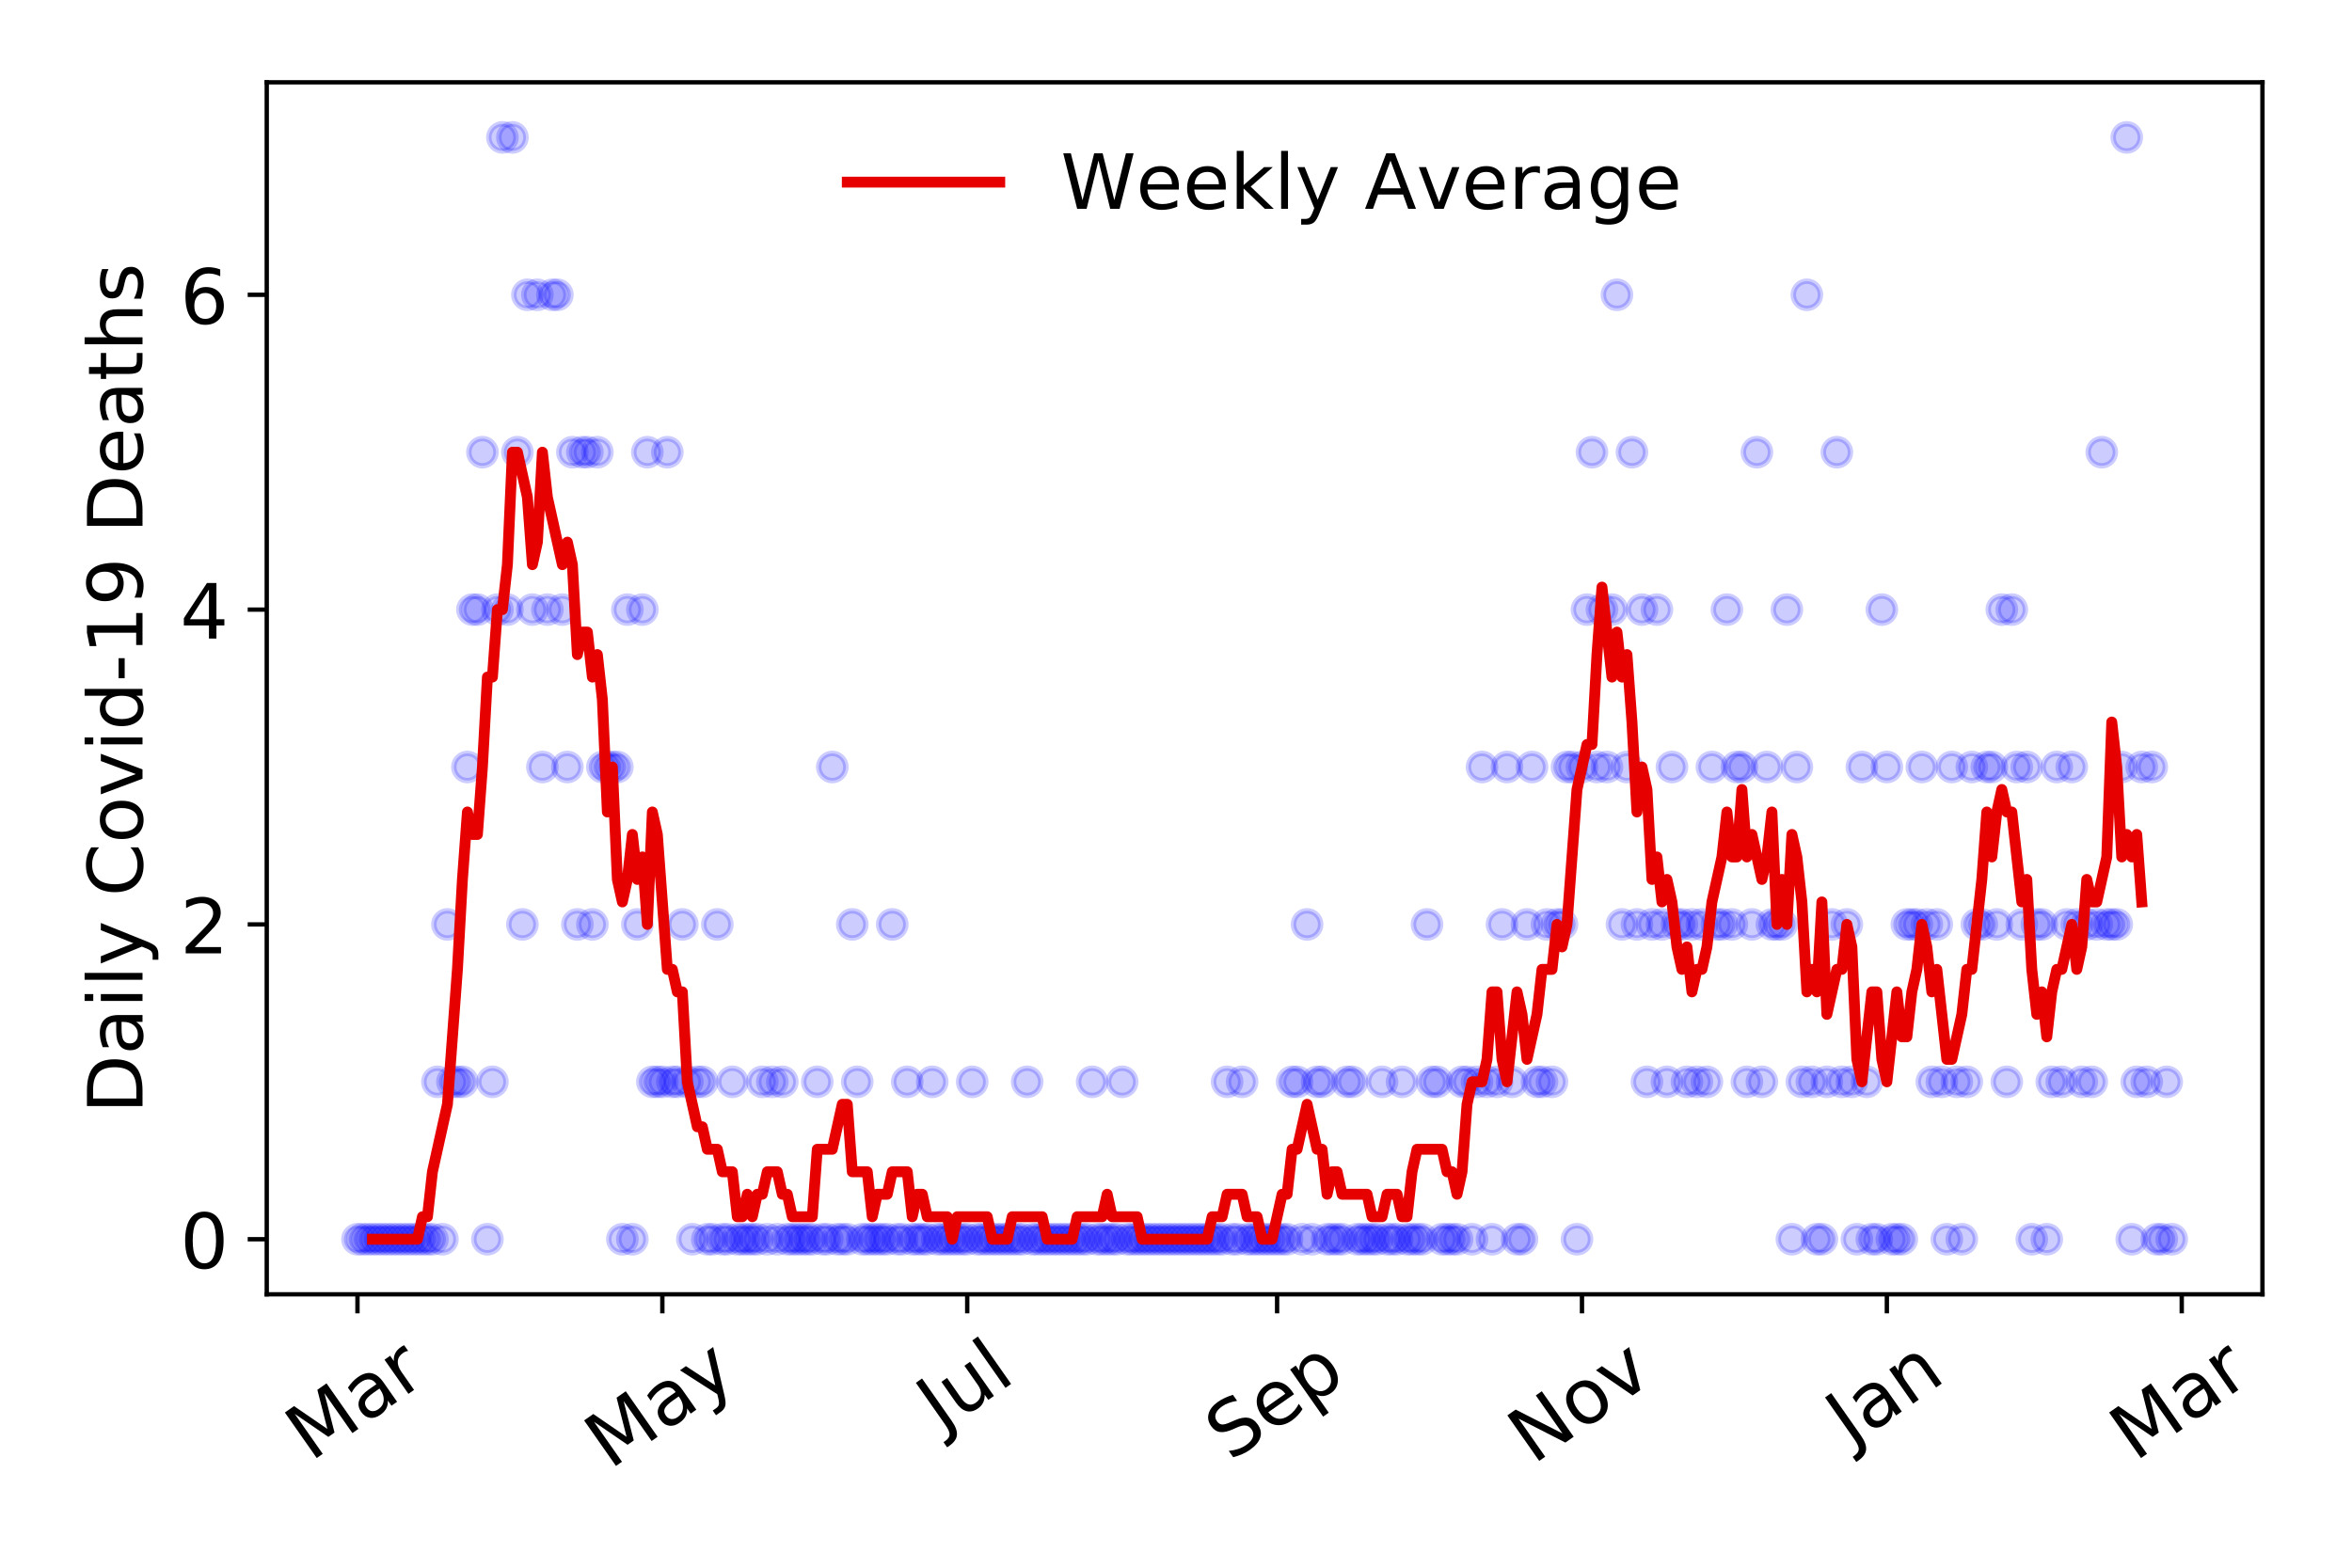 <?xml version="1.0" encoding="utf-8" standalone="no"?>
<!DOCTYPE svg PUBLIC "-//W3C//DTD SVG 1.1//EN"
  "http://www.w3.org/Graphics/SVG/1.1/DTD/svg11.dtd">
<!-- Created with matplotlib (https://matplotlib.org/) -->
<svg height="288pt" version="1.1" viewBox="0 0 432 288" width="432pt" xmlns="http://www.w3.org/2000/svg" xmlns:xlink="http://www.w3.org/1999/xlink">
 <defs>
  <style type="text/css">
*{stroke-linecap:butt;stroke-linejoin:round;}
  </style>
 </defs>
 <g id="figure_1">
  <g id="patch_1">
   <path d="M 0 288 
L 432 288 
L 432 0 
L 0 0 
z
" style="fill:#ffffff;"/>
  </g>
  <g id="axes_1">
   <g id="patch_2">
    <path d="M 48.995 237.778 
L 415.552 237.778 
L 415.552 15.12 
L 48.995 15.12 
z
" style="fill:#ffffff;"/>
   </g>
   <g id="matplotlib.axis_1">
    <g id="xtick_1">
     <g id="line2d_1">
      <defs>
       <path d="M 0 0 
L 0 3.5 
" id="m614aff31fb" style="stroke:#000000;stroke-width:0.8;"/>
      </defs>
      <g>
       <use style="stroke:#000000;stroke-width:0.8;" x="65.657" xlink:href="#m614aff31fb" y="237.778"/>
      </g>
     </g>
     <g id="text_1">
      <!-- Mar -->
      <defs>
       <path d="M 9.812 72.906 
L 24.516 72.906 
L 43.109 23.297 
L 61.812 72.906 
L 76.516 72.906 
L 76.516 0 
L 66.891 0 
L 66.891 64.016 
L 48.094 14.016 
L 38.188 14.016 
L 19.391 64.016 
L 19.391 0 
L 9.812 0 
z
" id="DejaVuSans-77"/>
       <path d="M 34.281 27.484 
Q 23.391 27.484 19.188 25 
Q 14.984 22.516 14.984 16.5 
Q 14.984 11.719 18.141 8.906 
Q 21.297 6.109 26.703 6.109 
Q 34.188 6.109 38.703 11.406 
Q 43.219 16.703 43.219 25.484 
L 43.219 27.484 
z
M 52.203 31.203 
L 52.203 0 
L 43.219 0 
L 43.219 8.297 
Q 40.141 3.328 35.547 0.953 
Q 30.953 -1.422 24.312 -1.422 
Q 15.922 -1.422 10.953 3.297 
Q 6 8.016 6 15.922 
Q 6 25.141 12.172 29.828 
Q 18.359 34.516 30.609 34.516 
L 43.219 34.516 
L 43.219 35.406 
Q 43.219 41.609 39.141 45 
Q 35.062 48.391 27.688 48.391 
Q 23 48.391 18.547 47.266 
Q 14.109 46.141 10.016 43.891 
L 10.016 52.203 
Q 14.938 54.109 19.578 55.047 
Q 24.219 56 28.609 56 
Q 40.484 56 46.344 49.844 
Q 52.203 43.703 52.203 31.203 
z
" id="DejaVuSans-97"/>
       <path d="M 41.109 46.297 
Q 39.594 47.172 37.812 47.578 
Q 36.031 48 33.891 48 
Q 26.266 48 22.188 43.047 
Q 18.109 38.094 18.109 28.812 
L 18.109 0 
L 9.078 0 
L 9.078 54.688 
L 18.109 54.688 
L 18.109 46.188 
Q 20.953 51.172 25.484 53.578 
Q 30.031 56 36.531 56 
Q 37.453 56 38.578 55.875 
Q 39.703 55.766 41.062 55.516 
z
" id="DejaVuSans-114"/>
      </defs>
      <g transform="translate(57.054 268.643)rotate(-35)scale(0.14 -0.14)">
       <use xlink:href="#DejaVuSans-77"/>
       <use x="86.279" xlink:href="#DejaVuSans-97"/>
       <use x="147.559" xlink:href="#DejaVuSans-114"/>
      </g>
     </g>
    </g>
    <g id="xtick_2">
     <g id="line2d_2">
      <g>
       <use style="stroke:#000000;stroke-width:0.8;" x="121.655" xlink:href="#m614aff31fb" y="237.778"/>
      </g>
     </g>
     <g id="text_2">
      <!-- May -->
      <defs>
       <path d="M 32.172 -5.078 
Q 28.375 -14.844 24.75 -17.812 
Q 21.141 -20.797 15.094 -20.797 
L 7.906 -20.797 
L 7.906 -13.281 
L 13.188 -13.281 
Q 16.891 -13.281 18.938 -11.516 
Q 21 -9.766 23.484 -3.219 
L 25.094 0.875 
L 2.984 54.688 
L 12.5 54.688 
L 29.594 11.922 
L 46.688 54.688 
L 56.203 54.688 
z
" id="DejaVuSans-121"/>
      </defs>
      <g transform="translate(112.015 270.094)rotate(-35)scale(0.14 -0.14)">
       <use xlink:href="#DejaVuSans-77"/>
       <use x="86.279" xlink:href="#DejaVuSans-97"/>
       <use x="147.559" xlink:href="#DejaVuSans-121"/>
      </g>
     </g>
    </g>
    <g id="xtick_3">
     <g id="line2d_3">
      <g>
       <use style="stroke:#000000;stroke-width:0.8;" x="177.653" xlink:href="#m614aff31fb" y="237.778"/>
      </g>
     </g>
     <g id="text_3">
      <!-- Jul -->
      <defs>
       <path d="M 9.812 72.906 
L 19.672 72.906 
L 19.672 5.078 
Q 19.672 -8.109 14.672 -14.062 
Q 9.672 -20.016 -1.422 -20.016 
L -5.172 -20.016 
L -5.172 -11.719 
L -2.094 -11.719 
Q 4.438 -11.719 7.125 -8.047 
Q 9.812 -4.391 9.812 5.078 
z
" id="DejaVuSans-74"/>
       <path d="M 8.5 21.578 
L 8.5 54.688 
L 17.484 54.688 
L 17.484 21.922 
Q 17.484 14.156 20.5 10.266 
Q 23.531 6.391 29.594 6.391 
Q 36.859 6.391 41.078 11.031 
Q 45.312 15.672 45.312 23.688 
L 45.312 54.688 
L 54.297 54.688 
L 54.297 0 
L 45.312 0 
L 45.312 8.406 
Q 42.047 3.422 37.719 1 
Q 33.406 -1.422 27.688 -1.422 
Q 18.266 -1.422 13.375 4.438 
Q 8.5 10.297 8.5 21.578 
z
M 31.109 56 
z
" id="DejaVuSans-117"/>
       <path d="M 9.422 75.984 
L 18.406 75.984 
L 18.406 0 
L 9.422 0 
z
" id="DejaVuSans-108"/>
      </defs>
      <g transform="translate(172.95 263.181)rotate(-35)scale(0.14 -0.14)">
       <use xlink:href="#DejaVuSans-74"/>
       <use x="29.492" xlink:href="#DejaVuSans-117"/>
       <use x="92.871" xlink:href="#DejaVuSans-108"/>
      </g>
     </g>
    </g>
    <g id="xtick_4">
     <g id="line2d_4">
      <g>
       <use style="stroke:#000000;stroke-width:0.8;" x="234.569" xlink:href="#m614aff31fb" y="237.778"/>
      </g>
     </g>
     <g id="text_4">
      <!-- Sep -->
      <defs>
       <path d="M 53.516 70.516 
L 53.516 60.891 
Q 47.906 63.578 42.922 64.891 
Q 37.938 66.219 33.297 66.219 
Q 25.25 66.219 20.875 63.094 
Q 16.5 59.969 16.5 54.203 
Q 16.5 49.359 19.406 46.891 
Q 22.312 44.438 30.422 42.922 
L 36.375 41.703 
Q 47.406 39.594 52.656 34.297 
Q 57.906 29 57.906 20.125 
Q 57.906 9.516 50.797 4.047 
Q 43.703 -1.422 29.984 -1.422 
Q 24.812 -1.422 18.969 -0.25 
Q 13.141 0.922 6.891 3.219 
L 6.891 13.375 
Q 12.891 10.016 18.656 8.297 
Q 24.422 6.594 29.984 6.594 
Q 38.422 6.594 43.016 9.906 
Q 47.609 13.234 47.609 19.391 
Q 47.609 24.75 44.312 27.781 
Q 41.016 30.812 33.5 32.328 
L 27.484 33.5 
Q 16.453 35.688 11.516 40.375 
Q 6.594 45.062 6.594 53.422 
Q 6.594 63.094 13.406 68.656 
Q 20.219 74.219 32.172 74.219 
Q 37.312 74.219 42.625 73.281 
Q 47.953 72.359 53.516 70.516 
z
" id="DejaVuSans-83"/>
       <path d="M 56.203 29.594 
L 56.203 25.203 
L 14.891 25.203 
Q 15.484 15.922 20.484 11.062 
Q 25.484 6.203 34.422 6.203 
Q 39.594 6.203 44.453 7.469 
Q 49.312 8.734 54.109 11.281 
L 54.109 2.781 
Q 49.266 0.734 44.188 -0.344 
Q 39.109 -1.422 33.891 -1.422 
Q 20.797 -1.422 13.156 6.188 
Q 5.516 13.812 5.516 26.812 
Q 5.516 40.234 12.766 48.109 
Q 20.016 56 32.328 56 
Q 43.359 56 49.781 48.891 
Q 56.203 41.797 56.203 29.594 
z
M 47.219 32.234 
Q 47.125 39.594 43.094 43.984 
Q 39.062 48.391 32.422 48.391 
Q 24.906 48.391 20.391 44.141 
Q 15.875 39.891 15.188 32.172 
z
" id="DejaVuSans-101"/>
       <path d="M 18.109 8.203 
L 18.109 -20.797 
L 9.078 -20.797 
L 9.078 54.688 
L 18.109 54.688 
L 18.109 46.391 
Q 20.953 51.266 25.266 53.625 
Q 29.594 56 35.594 56 
Q 45.562 56 51.781 48.094 
Q 58.016 40.188 58.016 27.297 
Q 58.016 14.406 51.781 6.484 
Q 45.562 -1.422 35.594 -1.422 
Q 29.594 -1.422 25.266 0.953 
Q 20.953 3.328 18.109 8.203 
z
M 48.688 27.297 
Q 48.688 37.203 44.609 42.844 
Q 40.531 48.484 33.406 48.484 
Q 26.266 48.484 22.188 42.844 
Q 18.109 37.203 18.109 27.297 
Q 18.109 17.391 22.188 11.75 
Q 26.266 6.109 33.406 6.109 
Q 40.531 6.109 44.609 11.75 
Q 48.688 17.391 48.688 27.297 
z
" id="DejaVuSans-112"/>
      </defs>
      <g transform="translate(225.976 268.629)rotate(-35)scale(0.14 -0.14)">
       <use xlink:href="#DejaVuSans-83"/>
       <use x="63.477" xlink:href="#DejaVuSans-101"/>
       <use x="125" xlink:href="#DejaVuSans-112"/>
      </g>
     </g>
    </g>
    <g id="xtick_5">
     <g id="line2d_5">
      <g>
       <use style="stroke:#000000;stroke-width:0.8;" x="290.567" xlink:href="#m614aff31fb" y="237.778"/>
      </g>
     </g>
     <g id="text_5">
      <!-- Nov -->
      <defs>
       <path d="M 9.812 72.906 
L 23.094 72.906 
L 55.422 11.922 
L 55.422 72.906 
L 64.984 72.906 
L 64.984 0 
L 51.703 0 
L 19.391 60.984 
L 19.391 0 
L 9.812 0 
z
" id="DejaVuSans-78"/>
       <path d="M 30.609 48.391 
Q 23.391 48.391 19.188 42.75 
Q 14.984 37.109 14.984 27.297 
Q 14.984 17.484 19.156 11.844 
Q 23.344 6.203 30.609 6.203 
Q 37.797 6.203 41.984 11.859 
Q 46.188 17.531 46.188 27.297 
Q 46.188 37.016 41.984 42.703 
Q 37.797 48.391 30.609 48.391 
z
M 30.609 56 
Q 42.328 56 49.016 48.375 
Q 55.719 40.766 55.719 27.297 
Q 55.719 13.875 49.016 6.219 
Q 42.328 -1.422 30.609 -1.422 
Q 18.844 -1.422 12.172 6.219 
Q 5.516 13.875 5.516 27.297 
Q 5.516 40.766 12.172 48.375 
Q 18.844 56 30.609 56 
z
" id="DejaVuSans-111"/>
       <path d="M 2.984 54.688 
L 12.5 54.688 
L 29.594 8.797 
L 46.688 54.688 
L 56.203 54.688 
L 35.688 0 
L 23.484 0 
z
" id="DejaVuSans-118"/>
      </defs>
      <g transform="translate(281.59 269.166)rotate(-35)scale(0.14 -0.14)">
       <use xlink:href="#DejaVuSans-78"/>
       <use x="74.805" xlink:href="#DejaVuSans-111"/>
       <use x="135.986" xlink:href="#DejaVuSans-118"/>
      </g>
     </g>
    </g>
    <g id="xtick_6">
     <g id="line2d_6">
      <g>
       <use style="stroke:#000000;stroke-width:0.8;" x="346.565" xlink:href="#m614aff31fb" y="237.778"/>
      </g>
     </g>
     <g id="text_6">
      <!-- Jan -->
      <defs>
       <path d="M 54.891 33.016 
L 54.891 0 
L 45.906 0 
L 45.906 32.719 
Q 45.906 40.484 42.875 44.328 
Q 39.844 48.188 33.797 48.188 
Q 26.516 48.188 22.312 43.547 
Q 18.109 38.922 18.109 30.906 
L 18.109 0 
L 9.078 0 
L 9.078 54.688 
L 18.109 54.688 
L 18.109 46.188 
Q 21.344 51.125 25.703 53.562 
Q 30.078 56 35.797 56 
Q 45.219 56 50.047 50.172 
Q 54.891 44.344 54.891 33.016 
z
" id="DejaVuSans-110"/>
      </defs>
      <g transform="translate(339.941 265.871)rotate(-35)scale(0.14 -0.14)">
       <use xlink:href="#DejaVuSans-74"/>
       <use x="29.492" xlink:href="#DejaVuSans-97"/>
       <use x="90.771" xlink:href="#DejaVuSans-110"/>
      </g>
     </g>
    </g>
    <g id="xtick_7">
     <g id="line2d_7">
      <g>
       <use style="stroke:#000000;stroke-width:0.8;" x="400.727" xlink:href="#m614aff31fb" y="237.778"/>
      </g>
     </g>
     <g id="text_7">
      <!-- Mar -->
      <g transform="translate(392.124 268.643)rotate(-35)scale(0.14 -0.14)">
       <use xlink:href="#DejaVuSans-77"/>
       <use x="86.279" xlink:href="#DejaVuSans-97"/>
       <use x="147.559" xlink:href="#DejaVuSans-114"/>
      </g>
     </g>
    </g>
   </g>
   <g id="matplotlib.axis_2">
    <g id="ytick_1">
     <g id="line2d_8">
      <defs>
       <path d="M 0 0 
L -3.5 0 
" id="mf95c7e6313" style="stroke:#000000;stroke-width:0.8;"/>
      </defs>
      <g>
       <use style="stroke:#000000;stroke-width:0.8;" x="48.995" xlink:href="#mf95c7e6313" y="227.657"/>
      </g>
     </g>
     <g id="text_8">
      <!-- 0 -->
      <defs>
       <path d="M 31.781 66.406 
Q 24.172 66.406 20.328 58.906 
Q 16.5 51.422 16.5 36.375 
Q 16.5 21.391 20.328 13.891 
Q 24.172 6.391 31.781 6.391 
Q 39.453 6.391 43.281 13.891 
Q 47.125 21.391 47.125 36.375 
Q 47.125 51.422 43.281 58.906 
Q 39.453 66.406 31.781 66.406 
z
M 31.781 74.219 
Q 44.047 74.219 50.516 64.516 
Q 56.984 54.828 56.984 36.375 
Q 56.984 17.969 50.516 8.266 
Q 44.047 -1.422 31.781 -1.422 
Q 19.531 -1.422 13.062 8.266 
Q 6.594 17.969 6.594 36.375 
Q 6.594 54.828 13.062 64.516 
Q 19.531 74.219 31.781 74.219 
z
" id="DejaVuSans-48"/>
      </defs>
      <g transform="translate(33.087 232.976)scale(0.14 -0.14)">
       <use xlink:href="#DejaVuSans-48"/>
      </g>
     </g>
    </g>
    <g id="ytick_2">
     <g id="line2d_9">
      <g>
       <use style="stroke:#000000;stroke-width:0.8;" x="48.995" xlink:href="#mf95c7e6313" y="169.824"/>
      </g>
     </g>
     <g id="text_9">
      <!-- 2 -->
      <defs>
       <path d="M 19.188 8.297 
L 53.609 8.297 
L 53.609 0 
L 7.328 0 
L 7.328 8.297 
Q 12.938 14.109 22.625 23.891 
Q 32.328 33.688 34.812 36.531 
Q 39.547 41.844 41.422 45.531 
Q 43.312 49.219 43.312 52.781 
Q 43.312 58.594 39.234 62.25 
Q 35.156 65.922 28.609 65.922 
Q 23.969 65.922 18.812 64.312 
Q 13.672 62.703 7.812 59.422 
L 7.812 69.391 
Q 13.766 71.781 18.938 73 
Q 24.125 74.219 28.422 74.219 
Q 39.75 74.219 46.484 68.547 
Q 53.219 62.891 53.219 53.422 
Q 53.219 48.922 51.531 44.891 
Q 49.859 40.875 45.406 35.406 
Q 44.188 33.984 37.641 27.219 
Q 31.109 20.453 19.188 8.297 
z
" id="DejaVuSans-50"/>
      </defs>
      <g transform="translate(33.087 175.143)scale(0.14 -0.14)">
       <use xlink:href="#DejaVuSans-50"/>
      </g>
     </g>
    </g>
    <g id="ytick_3">
     <g id="line2d_10">
      <g>
       <use style="stroke:#000000;stroke-width:0.8;" x="48.995" xlink:href="#mf95c7e6313" y="111.991"/>
      </g>
     </g>
     <g id="text_10">
      <!-- 4 -->
      <defs>
       <path d="M 37.797 64.312 
L 12.891 25.391 
L 37.797 25.391 
z
M 35.203 72.906 
L 47.609 72.906 
L 47.609 25.391 
L 58.016 25.391 
L 58.016 17.188 
L 47.609 17.188 
L 47.609 0 
L 37.797 0 
L 37.797 17.188 
L 4.891 17.188 
L 4.891 26.703 
z
" id="DejaVuSans-52"/>
      </defs>
      <g transform="translate(33.087 117.31)scale(0.14 -0.14)">
       <use xlink:href="#DejaVuSans-52"/>
      </g>
     </g>
    </g>
    <g id="ytick_4">
     <g id="line2d_11">
      <g>
       <use style="stroke:#000000;stroke-width:0.8;" x="48.995" xlink:href="#mf95c7e6313" y="54.157"/>
      </g>
     </g>
     <g id="text_11">
      <!-- 6 -->
      <defs>
       <path d="M 33.016 40.375 
Q 26.375 40.375 22.484 35.828 
Q 18.609 31.297 18.609 23.391 
Q 18.609 15.531 22.484 10.953 
Q 26.375 6.391 33.016 6.391 
Q 39.656 6.391 43.531 10.953 
Q 47.406 15.531 47.406 23.391 
Q 47.406 31.297 43.531 35.828 
Q 39.656 40.375 33.016 40.375 
z
M 52.594 71.297 
L 52.594 62.312 
Q 48.875 64.062 45.094 64.984 
Q 41.312 65.922 37.594 65.922 
Q 27.828 65.922 22.672 59.328 
Q 17.531 52.734 16.797 39.406 
Q 19.672 43.656 24.016 45.922 
Q 28.375 48.188 33.594 48.188 
Q 44.578 48.188 50.953 41.516 
Q 57.328 34.859 57.328 23.391 
Q 57.328 12.156 50.688 5.359 
Q 44.047 -1.422 33.016 -1.422 
Q 20.359 -1.422 13.672 8.266 
Q 6.984 17.969 6.984 36.375 
Q 6.984 53.656 15.188 63.938 
Q 23.391 74.219 37.203 74.219 
Q 40.922 74.219 44.703 73.484 
Q 48.484 72.75 52.594 71.297 
z
" id="DejaVuSans-54"/>
      </defs>
      <g transform="translate(33.087 59.476)scale(0.14 -0.14)">
       <use xlink:href="#DejaVuSans-54"/>
      </g>
     </g>
    </g>
    <g id="text_12">
     <!-- Daily Covid-19 Deaths -->
     <defs>
      <path d="M 19.672 64.797 
L 19.672 8.109 
L 31.594 8.109 
Q 46.688 8.109 53.688 14.938 
Q 60.688 21.781 60.688 36.531 
Q 60.688 51.172 53.688 57.984 
Q 46.688 64.797 31.594 64.797 
z
M 9.812 72.906 
L 30.078 72.906 
Q 51.266 72.906 61.172 64.094 
Q 71.094 55.281 71.094 36.531 
Q 71.094 17.672 61.125 8.828 
Q 51.172 0 30.078 0 
L 9.812 0 
z
" id="DejaVuSans-68"/>
      <path d="M 9.422 54.688 
L 18.406 54.688 
L 18.406 0 
L 9.422 0 
z
M 9.422 75.984 
L 18.406 75.984 
L 18.406 64.594 
L 9.422 64.594 
z
" id="DejaVuSans-105"/>
      <path id="DejaVuSans-32"/>
      <path d="M 64.406 67.281 
L 64.406 56.891 
Q 59.422 61.531 53.781 63.812 
Q 48.141 66.109 41.797 66.109 
Q 29.297 66.109 22.656 58.469 
Q 16.016 50.828 16.016 36.375 
Q 16.016 21.969 22.656 14.328 
Q 29.297 6.688 41.797 6.688 
Q 48.141 6.688 53.781 8.984 
Q 59.422 11.281 64.406 15.922 
L 64.406 5.609 
Q 59.234 2.094 53.438 0.328 
Q 47.656 -1.422 41.219 -1.422 
Q 24.656 -1.422 15.125 8.703 
Q 5.609 18.844 5.609 36.375 
Q 5.609 53.953 15.125 64.078 
Q 24.656 74.219 41.219 74.219 
Q 47.75 74.219 53.531 72.484 
Q 59.328 70.75 64.406 67.281 
z
" id="DejaVuSans-67"/>
      <path d="M 45.406 46.391 
L 45.406 75.984 
L 54.391 75.984 
L 54.391 0 
L 45.406 0 
L 45.406 8.203 
Q 42.578 3.328 38.25 0.953 
Q 33.938 -1.422 27.875 -1.422 
Q 17.969 -1.422 11.734 6.484 
Q 5.516 14.406 5.516 27.297 
Q 5.516 40.188 11.734 48.094 
Q 17.969 56 27.875 56 
Q 33.938 56 38.25 53.625 
Q 42.578 51.266 45.406 46.391 
z
M 14.797 27.297 
Q 14.797 17.391 18.875 11.75 
Q 22.953 6.109 30.078 6.109 
Q 37.203 6.109 41.297 11.75 
Q 45.406 17.391 45.406 27.297 
Q 45.406 37.203 41.297 42.844 
Q 37.203 48.484 30.078 48.484 
Q 22.953 48.484 18.875 42.844 
Q 14.797 37.203 14.797 27.297 
z
" id="DejaVuSans-100"/>
      <path d="M 4.891 31.391 
L 31.203 31.391 
L 31.203 23.391 
L 4.891 23.391 
z
" id="DejaVuSans-45"/>
      <path d="M 12.406 8.297 
L 28.516 8.297 
L 28.516 63.922 
L 10.984 60.406 
L 10.984 69.391 
L 28.422 72.906 
L 38.281 72.906 
L 38.281 8.297 
L 54.391 8.297 
L 54.391 0 
L 12.406 0 
z
" id="DejaVuSans-49"/>
      <path d="M 10.984 1.516 
L 10.984 10.5 
Q 14.703 8.734 18.5 7.812 
Q 22.312 6.891 25.984 6.891 
Q 35.75 6.891 40.891 13.453 
Q 46.047 20.016 46.781 33.406 
Q 43.953 29.203 39.594 26.953 
Q 35.25 24.703 29.984 24.703 
Q 19.047 24.703 12.672 31.312 
Q 6.297 37.938 6.297 49.422 
Q 6.297 60.641 12.938 67.422 
Q 19.578 74.219 30.609 74.219 
Q 43.266 74.219 49.922 64.516 
Q 56.594 54.828 56.594 36.375 
Q 56.594 19.141 48.406 8.859 
Q 40.234 -1.422 26.422 -1.422 
Q 22.703 -1.422 18.891 -0.688 
Q 15.094 0.047 10.984 1.516 
z
M 30.609 32.422 
Q 37.25 32.422 41.125 36.953 
Q 45.016 41.5 45.016 49.422 
Q 45.016 57.281 41.125 61.844 
Q 37.25 66.406 30.609 66.406 
Q 23.969 66.406 20.094 61.844 
Q 16.219 57.281 16.219 49.422 
Q 16.219 41.5 20.094 36.953 
Q 23.969 32.422 30.609 32.422 
z
" id="DejaVuSans-57"/>
      <path d="M 18.312 70.219 
L 18.312 54.688 
L 36.812 54.688 
L 36.812 47.703 
L 18.312 47.703 
L 18.312 18.016 
Q 18.312 11.328 20.141 9.422 
Q 21.969 7.516 27.594 7.516 
L 36.812 7.516 
L 36.812 0 
L 27.594 0 
Q 17.188 0 13.234 3.875 
Q 9.281 7.766 9.281 18.016 
L 9.281 47.703 
L 2.688 47.703 
L 2.688 54.688 
L 9.281 54.688 
L 9.281 70.219 
z
" id="DejaVuSans-116"/>
      <path d="M 54.891 33.016 
L 54.891 0 
L 45.906 0 
L 45.906 32.719 
Q 45.906 40.484 42.875 44.328 
Q 39.844 48.188 33.797 48.188 
Q 26.516 48.188 22.312 43.547 
Q 18.109 38.922 18.109 30.906 
L 18.109 0 
L 9.078 0 
L 9.078 75.984 
L 18.109 75.984 
L 18.109 46.188 
Q 21.344 51.125 25.703 53.562 
Q 30.078 56 35.797 56 
Q 45.219 56 50.047 50.172 
Q 54.891 44.344 54.891 33.016 
z
" id="DejaVuSans-104"/>
      <path d="M 44.281 53.078 
L 44.281 44.578 
Q 40.484 46.531 36.375 47.5 
Q 32.281 48.484 27.875 48.484 
Q 21.188 48.484 17.844 46.438 
Q 14.5 44.391 14.5 40.281 
Q 14.5 37.156 16.891 35.375 
Q 19.281 33.594 26.516 31.984 
L 29.594 31.297 
Q 39.156 29.25 43.188 25.516 
Q 47.219 21.781 47.219 15.094 
Q 47.219 7.469 41.188 3.016 
Q 35.156 -1.422 24.609 -1.422 
Q 20.219 -1.422 15.453 -0.562 
Q 10.688 0.297 5.422 2 
L 5.422 11.281 
Q 10.406 8.688 15.234 7.391 
Q 20.062 6.109 24.812 6.109 
Q 31.156 6.109 34.562 8.281 
Q 37.984 10.453 37.984 14.406 
Q 37.984 18.062 35.516 20.016 
Q 33.062 21.969 24.703 23.781 
L 21.578 24.516 
Q 13.234 26.266 9.516 29.906 
Q 5.812 33.547 5.812 39.891 
Q 5.812 47.609 11.281 51.797 
Q 16.75 56 26.812 56 
Q 31.781 56 36.172 55.266 
Q 40.578 54.547 44.281 53.078 
z
" id="DejaVuSans-115"/>
     </defs>
     <g transform="translate(26.176 204.56)rotate(-90)scale(0.14 -0.14)">
      <use xlink:href="#DejaVuSans-68"/>
      <use x="77.002" xlink:href="#DejaVuSans-97"/>
      <use x="138.281" xlink:href="#DejaVuSans-105"/>
      <use x="166.064" xlink:href="#DejaVuSans-108"/>
      <use x="193.848" xlink:href="#DejaVuSans-121"/>
      <use x="253.027" xlink:href="#DejaVuSans-32"/>
      <use x="284.814" xlink:href="#DejaVuSans-67"/>
      <use x="354.639" xlink:href="#DejaVuSans-111"/>
      <use x="415.82" xlink:href="#DejaVuSans-118"/>
      <use x="475" xlink:href="#DejaVuSans-105"/>
      <use x="502.783" xlink:href="#DejaVuSans-100"/>
      <use x="566.26" xlink:href="#DejaVuSans-45"/>
      <use x="602.344" xlink:href="#DejaVuSans-49"/>
      <use x="665.967" xlink:href="#DejaVuSans-57"/>
      <use x="729.59" xlink:href="#DejaVuSans-32"/>
      <use x="761.377" xlink:href="#DejaVuSans-68"/>
      <use x="838.379" xlink:href="#DejaVuSans-101"/>
      <use x="899.902" xlink:href="#DejaVuSans-97"/>
      <use x="961.182" xlink:href="#DejaVuSans-116"/>
      <use x="1000.391" xlink:href="#DejaVuSans-104"/>
      <use x="1063.77" xlink:href="#DejaVuSans-115"/>
     </g>
    </g>
   </g>
   <g id="line2d_12">
    <defs>
     <path d="M 0 2.5 
C 0.663 2.5 1.299 2.237 1.768 1.768 
C 2.237 1.299 2.5 0.663 2.5 0 
C 2.5 -0.663 2.237 -1.299 1.768 -1.768 
C 1.299 -2.237 0.663 -2.5 0 -2.5 
C -0.663 -2.5 -1.299 -2.237 -1.768 -1.768 
C -2.237 -1.299 -2.5 -0.663 -2.5 0 
C -2.5 0.663 -2.237 1.299 -1.768 1.768 
C -1.299 2.237 -0.663 2.5 0 2.5 
z
" id="mab5af534bd" style="stroke:#0000ff;stroke-opacity:0.2;"/>
    </defs>
    <g clip-path="url(#p7fd7cbe52b)">
     <use style="fill:#0000ff;fill-opacity:0.2;stroke:#0000ff;stroke-opacity:0.2;" x="65.657" xlink:href="#mab5af534bd" y="227.657"/>
     <use style="fill:#0000ff;fill-opacity:0.2;stroke:#0000ff;stroke-opacity:0.2;" x="66.575" xlink:href="#mab5af534bd" y="227.657"/>
     <use style="fill:#0000ff;fill-opacity:0.2;stroke:#0000ff;stroke-opacity:0.2;" x="67.493" xlink:href="#mab5af534bd" y="227.657"/>
     <use style="fill:#0000ff;fill-opacity:0.2;stroke:#0000ff;stroke-opacity:0.2;" x="68.411" xlink:href="#mab5af534bd" y="227.657"/>
     <use style="fill:#0000ff;fill-opacity:0.2;stroke:#0000ff;stroke-opacity:0.2;" x="69.329" xlink:href="#mab5af534bd" y="227.657"/>
     <use style="fill:#0000ff;fill-opacity:0.2;stroke:#0000ff;stroke-opacity:0.2;" x="70.247" xlink:href="#mab5af534bd" y="227.657"/>
     <use style="fill:#0000ff;fill-opacity:0.2;stroke:#0000ff;stroke-opacity:0.2;" x="71.165" xlink:href="#mab5af534bd" y="227.657"/>
     <use style="fill:#0000ff;fill-opacity:0.2;stroke:#0000ff;stroke-opacity:0.2;" x="72.083" xlink:href="#mab5af534bd" y="227.657"/>
     <use style="fill:#0000ff;fill-opacity:0.2;stroke:#0000ff;stroke-opacity:0.2;" x="73.001" xlink:href="#mab5af534bd" y="227.657"/>
     <use style="fill:#0000ff;fill-opacity:0.2;stroke:#0000ff;stroke-opacity:0.2;" x="73.919" xlink:href="#mab5af534bd" y="227.657"/>
     <use style="fill:#0000ff;fill-opacity:0.2;stroke:#0000ff;stroke-opacity:0.2;" x="74.837" xlink:href="#mab5af534bd" y="227.657"/>
     <use style="fill:#0000ff;fill-opacity:0.2;stroke:#0000ff;stroke-opacity:0.2;" x="75.755" xlink:href="#mab5af534bd" y="227.657"/>
     <use style="fill:#0000ff;fill-opacity:0.2;stroke:#0000ff;stroke-opacity:0.2;" x="76.673" xlink:href="#mab5af534bd" y="227.657"/>
     <use style="fill:#0000ff;fill-opacity:0.2;stroke:#0000ff;stroke-opacity:0.2;" x="77.591" xlink:href="#mab5af534bd" y="227.657"/>
     <use style="fill:#0000ff;fill-opacity:0.2;stroke:#0000ff;stroke-opacity:0.2;" x="78.509" xlink:href="#mab5af534bd" y="227.657"/>
     <use style="fill:#0000ff;fill-opacity:0.2;stroke:#0000ff;stroke-opacity:0.2;" x="79.427" xlink:href="#mab5af534bd" y="227.657"/>
     <use style="fill:#0000ff;fill-opacity:0.2;stroke:#0000ff;stroke-opacity:0.2;" x="80.345" xlink:href="#mab5af534bd" y="198.741"/>
     <use style="fill:#0000ff;fill-opacity:0.2;stroke:#0000ff;stroke-opacity:0.2;" x="81.263" xlink:href="#mab5af534bd" y="227.657"/>
     <use style="fill:#0000ff;fill-opacity:0.2;stroke:#0000ff;stroke-opacity:0.2;" x="82.181" xlink:href="#mab5af534bd" y="169.824"/>
     <use style="fill:#0000ff;fill-opacity:0.2;stroke:#0000ff;stroke-opacity:0.2;" x="83.099" xlink:href="#mab5af534bd" y="198.741"/>
     <use style="fill:#0000ff;fill-opacity:0.2;stroke:#0000ff;stroke-opacity:0.2;" x="84.017" xlink:href="#mab5af534bd" y="198.741"/>
     <use style="fill:#0000ff;fill-opacity:0.2;stroke:#0000ff;stroke-opacity:0.2;" x="84.935" xlink:href="#mab5af534bd" y="198.741"/>
     <use style="fill:#0000ff;fill-opacity:0.2;stroke:#0000ff;stroke-opacity:0.2;" x="85.853" xlink:href="#mab5af534bd" y="140.907"/>
     <use style="fill:#0000ff;fill-opacity:0.2;stroke:#0000ff;stroke-opacity:0.2;" x="86.771" xlink:href="#mab5af534bd" y="111.991"/>
     <use style="fill:#0000ff;fill-opacity:0.2;stroke:#0000ff;stroke-opacity:0.2;" x="87.689" xlink:href="#mab5af534bd" y="111.991"/>
     <use style="fill:#0000ff;fill-opacity:0.2;stroke:#0000ff;stroke-opacity:0.2;" x="88.607" xlink:href="#mab5af534bd" y="83.074"/>
     <use style="fill:#0000ff;fill-opacity:0.2;stroke:#0000ff;stroke-opacity:0.2;" x="89.525" xlink:href="#mab5af534bd" y="227.657"/>
     <use style="fill:#0000ff;fill-opacity:0.2;stroke:#0000ff;stroke-opacity:0.2;" x="90.443" xlink:href="#mab5af534bd" y="198.741"/>
     <use style="fill:#0000ff;fill-opacity:0.2;stroke:#0000ff;stroke-opacity:0.2;" x="91.361" xlink:href="#mab5af534bd" y="111.991"/>
     <use style="fill:#0000ff;fill-opacity:0.2;stroke:#0000ff;stroke-opacity:0.2;" x="92.279" xlink:href="#mab5af534bd" y="25.241"/>
     <use style="fill:#0000ff;fill-opacity:0.2;stroke:#0000ff;stroke-opacity:0.2;" x="93.197" xlink:href="#mab5af534bd" y="111.991"/>
     <use style="fill:#0000ff;fill-opacity:0.2;stroke:#0000ff;stroke-opacity:0.2;" x="94.115" xlink:href="#mab5af534bd" y="25.241"/>
     <use style="fill:#0000ff;fill-opacity:0.2;stroke:#0000ff;stroke-opacity:0.2;" x="95.033" xlink:href="#mab5af534bd" y="83.074"/>
     <use style="fill:#0000ff;fill-opacity:0.2;stroke:#0000ff;stroke-opacity:0.2;" x="95.951" xlink:href="#mab5af534bd" y="169.824"/>
     <use style="fill:#0000ff;fill-opacity:0.2;stroke:#0000ff;stroke-opacity:0.2;" x="96.869" xlink:href="#mab5af534bd" y="54.157"/>
     <use style="fill:#0000ff;fill-opacity:0.2;stroke:#0000ff;stroke-opacity:0.2;" x="97.787" xlink:href="#mab5af534bd" y="111.991"/>
     <use style="fill:#0000ff;fill-opacity:0.2;stroke:#0000ff;stroke-opacity:0.2;" x="98.705" xlink:href="#mab5af534bd" y="54.157"/>
     <use style="fill:#0000ff;fill-opacity:0.2;stroke:#0000ff;stroke-opacity:0.2;" x="99.623" xlink:href="#mab5af534bd" y="140.907"/>
     <use style="fill:#0000ff;fill-opacity:0.2;stroke:#0000ff;stroke-opacity:0.2;" x="100.541" xlink:href="#mab5af534bd" y="111.991"/>
     <use style="fill:#0000ff;fill-opacity:0.2;stroke:#0000ff;stroke-opacity:0.2;" x="101.459" xlink:href="#mab5af534bd" y="54.157"/>
     <use style="fill:#0000ff;fill-opacity:0.2;stroke:#0000ff;stroke-opacity:0.2;" x="102.377" xlink:href="#mab5af534bd" y="54.157"/>
     <use style="fill:#0000ff;fill-opacity:0.2;stroke:#0000ff;stroke-opacity:0.2;" x="103.295" xlink:href="#mab5af534bd" y="111.991"/>
     <use style="fill:#0000ff;fill-opacity:0.2;stroke:#0000ff;stroke-opacity:0.2;" x="104.213" xlink:href="#mab5af534bd" y="140.907"/>
     <use style="fill:#0000ff;fill-opacity:0.2;stroke:#0000ff;stroke-opacity:0.2;" x="105.131" xlink:href="#mab5af534bd" y="83.074"/>
     <use style="fill:#0000ff;fill-opacity:0.2;stroke:#0000ff;stroke-opacity:0.2;" x="106.049" xlink:href="#mab5af534bd" y="169.824"/>
     <use style="fill:#0000ff;fill-opacity:0.2;stroke:#0000ff;stroke-opacity:0.2;" x="106.967" xlink:href="#mab5af534bd" y="83.074"/>
     <use style="fill:#0000ff;fill-opacity:0.2;stroke:#0000ff;stroke-opacity:0.2;" x="107.885" xlink:href="#mab5af534bd" y="83.074"/>
     <use style="fill:#0000ff;fill-opacity:0.2;stroke:#0000ff;stroke-opacity:0.2;" x="108.803" xlink:href="#mab5af534bd" y="169.824"/>
     <use style="fill:#0000ff;fill-opacity:0.2;stroke:#0000ff;stroke-opacity:0.2;" x="109.721" xlink:href="#mab5af534bd" y="83.074"/>
     <use style="fill:#0000ff;fill-opacity:0.2;stroke:#0000ff;stroke-opacity:0.2;" x="110.639" xlink:href="#mab5af534bd" y="140.907"/>
     <use style="fill:#0000ff;fill-opacity:0.2;stroke:#0000ff;stroke-opacity:0.2;" x="111.557" xlink:href="#mab5af534bd" y="140.907"/>
     <use style="fill:#0000ff;fill-opacity:0.2;stroke:#0000ff;stroke-opacity:0.2;" x="112.475" xlink:href="#mab5af534bd" y="140.907"/>
     <use style="fill:#0000ff;fill-opacity:0.2;stroke:#0000ff;stroke-opacity:0.2;" x="113.393" xlink:href="#mab5af534bd" y="140.907"/>
     <use style="fill:#0000ff;fill-opacity:0.2;stroke:#0000ff;stroke-opacity:0.2;" x="114.311" xlink:href="#mab5af534bd" y="227.657"/>
     <use style="fill:#0000ff;fill-opacity:0.2;stroke:#0000ff;stroke-opacity:0.2;" x="115.229" xlink:href="#mab5af534bd" y="111.991"/>
     <use style="fill:#0000ff;fill-opacity:0.2;stroke:#0000ff;stroke-opacity:0.2;" x="116.147" xlink:href="#mab5af534bd" y="227.657"/>
     <use style="fill:#0000ff;fill-opacity:0.2;stroke:#0000ff;stroke-opacity:0.2;" x="117.065" xlink:href="#mab5af534bd" y="169.824"/>
     <use style="fill:#0000ff;fill-opacity:0.2;stroke:#0000ff;stroke-opacity:0.2;" x="117.983" xlink:href="#mab5af534bd" y="111.991"/>
     <use style="fill:#0000ff;fill-opacity:0.2;stroke:#0000ff;stroke-opacity:0.2;" x="118.901" xlink:href="#mab5af534bd" y="83.074"/>
     <use style="fill:#0000ff;fill-opacity:0.2;stroke:#0000ff;stroke-opacity:0.2;" x="119.819" xlink:href="#mab5af534bd" y="198.741"/>
     <use style="fill:#0000ff;fill-opacity:0.2;stroke:#0000ff;stroke-opacity:0.2;" x="120.737" xlink:href="#mab5af534bd" y="198.741"/>
     <use style="fill:#0000ff;fill-opacity:0.2;stroke:#0000ff;stroke-opacity:0.2;" x="121.655" xlink:href="#mab5af534bd" y="198.741"/>
     <use style="fill:#0000ff;fill-opacity:0.2;stroke:#0000ff;stroke-opacity:0.2;" x="122.573" xlink:href="#mab5af534bd" y="83.074"/>
     <use style="fill:#0000ff;fill-opacity:0.2;stroke:#0000ff;stroke-opacity:0.2;" x="123.491" xlink:href="#mab5af534bd" y="198.741"/>
     <use style="fill:#0000ff;fill-opacity:0.2;stroke:#0000ff;stroke-opacity:0.2;" x="124.409" xlink:href="#mab5af534bd" y="198.741"/>
     <use style="fill:#0000ff;fill-opacity:0.2;stroke:#0000ff;stroke-opacity:0.2;" x="125.327" xlink:href="#mab5af534bd" y="169.824"/>
     <use style="fill:#0000ff;fill-opacity:0.2;stroke:#0000ff;stroke-opacity:0.2;" x="126.245" xlink:href="#mab5af534bd" y="198.741"/>
     <use style="fill:#0000ff;fill-opacity:0.2;stroke:#0000ff;stroke-opacity:0.2;" x="127.163" xlink:href="#mab5af534bd" y="227.657"/>
     <use style="fill:#0000ff;fill-opacity:0.2;stroke:#0000ff;stroke-opacity:0.2;" x="128.081" xlink:href="#mab5af534bd" y="198.741"/>
     <use style="fill:#0000ff;fill-opacity:0.2;stroke:#0000ff;stroke-opacity:0.2;" x="128.999" xlink:href="#mab5af534bd" y="198.741"/>
     <use style="fill:#0000ff;fill-opacity:0.2;stroke:#0000ff;stroke-opacity:0.2;" x="129.917" xlink:href="#mab5af534bd" y="227.657"/>
     <use style="fill:#0000ff;fill-opacity:0.2;stroke:#0000ff;stroke-opacity:0.2;" x="130.835" xlink:href="#mab5af534bd" y="227.657"/>
     <use style="fill:#0000ff;fill-opacity:0.2;stroke:#0000ff;stroke-opacity:0.2;" x="131.753" xlink:href="#mab5af534bd" y="169.824"/>
     <use style="fill:#0000ff;fill-opacity:0.2;stroke:#0000ff;stroke-opacity:0.2;" x="132.671" xlink:href="#mab5af534bd" y="227.657"/>
     <use style="fill:#0000ff;fill-opacity:0.2;stroke:#0000ff;stroke-opacity:0.2;" x="133.589" xlink:href="#mab5af534bd" y="227.657"/>
     <use style="fill:#0000ff;fill-opacity:0.2;stroke:#0000ff;stroke-opacity:0.2;" x="134.507" xlink:href="#mab5af534bd" y="198.741"/>
     <use style="fill:#0000ff;fill-opacity:0.2;stroke:#0000ff;stroke-opacity:0.2;" x="135.425" xlink:href="#mab5af534bd" y="227.657"/>
     <use style="fill:#0000ff;fill-opacity:0.2;stroke:#0000ff;stroke-opacity:0.2;" x="136.343" xlink:href="#mab5af534bd" y="227.657"/>
     <use style="fill:#0000ff;fill-opacity:0.2;stroke:#0000ff;stroke-opacity:0.2;" x="137.261" xlink:href="#mab5af534bd" y="227.657"/>
     <use style="fill:#0000ff;fill-opacity:0.2;stroke:#0000ff;stroke-opacity:0.2;" x="138.179" xlink:href="#mab5af534bd" y="227.657"/>
     <use style="fill:#0000ff;fill-opacity:0.2;stroke:#0000ff;stroke-opacity:0.2;" x="139.097" xlink:href="#mab5af534bd" y="227.657"/>
     <use style="fill:#0000ff;fill-opacity:0.2;stroke:#0000ff;stroke-opacity:0.2;" x="140.015" xlink:href="#mab5af534bd" y="198.741"/>
     <use style="fill:#0000ff;fill-opacity:0.2;stroke:#0000ff;stroke-opacity:0.2;" x="140.933" xlink:href="#mab5af534bd" y="227.657"/>
     <use style="fill:#0000ff;fill-opacity:0.2;stroke:#0000ff;stroke-opacity:0.2;" x="141.851" xlink:href="#mab5af534bd" y="198.741"/>
     <use style="fill:#0000ff;fill-opacity:0.2;stroke:#0000ff;stroke-opacity:0.2;" x="142.769" xlink:href="#mab5af534bd" y="227.657"/>
     <use style="fill:#0000ff;fill-opacity:0.2;stroke:#0000ff;stroke-opacity:0.2;" x="143.687" xlink:href="#mab5af534bd" y="198.741"/>
     <use style="fill:#0000ff;fill-opacity:0.2;stroke:#0000ff;stroke-opacity:0.2;" x="144.605" xlink:href="#mab5af534bd" y="227.657"/>
     <use style="fill:#0000ff;fill-opacity:0.2;stroke:#0000ff;stroke-opacity:0.2;" x="145.523" xlink:href="#mab5af534bd" y="227.657"/>
     <use style="fill:#0000ff;fill-opacity:0.2;stroke:#0000ff;stroke-opacity:0.2;" x="146.441" xlink:href="#mab5af534bd" y="227.657"/>
     <use style="fill:#0000ff;fill-opacity:0.2;stroke:#0000ff;stroke-opacity:0.2;" x="147.359" xlink:href="#mab5af534bd" y="227.657"/>
     <use style="fill:#0000ff;fill-opacity:0.2;stroke:#0000ff;stroke-opacity:0.2;" x="148.277" xlink:href="#mab5af534bd" y="227.657"/>
     <use style="fill:#0000ff;fill-opacity:0.2;stroke:#0000ff;stroke-opacity:0.2;" x="149.195" xlink:href="#mab5af534bd" y="227.657"/>
     <use style="fill:#0000ff;fill-opacity:0.2;stroke:#0000ff;stroke-opacity:0.2;" x="150.113" xlink:href="#mab5af534bd" y="198.741"/>
     <use style="fill:#0000ff;fill-opacity:0.2;stroke:#0000ff;stroke-opacity:0.2;" x="151.031" xlink:href="#mab5af534bd" y="227.657"/>
     <use style="fill:#0000ff;fill-opacity:0.2;stroke:#0000ff;stroke-opacity:0.2;" x="151.949" xlink:href="#mab5af534bd" y="227.657"/>
     <use style="fill:#0000ff;fill-opacity:0.2;stroke:#0000ff;stroke-opacity:0.2;" x="152.867" xlink:href="#mab5af534bd" y="140.907"/>
     <use style="fill:#0000ff;fill-opacity:0.2;stroke:#0000ff;stroke-opacity:0.2;" x="153.785" xlink:href="#mab5af534bd" y="227.657"/>
     <use style="fill:#0000ff;fill-opacity:0.2;stroke:#0000ff;stroke-opacity:0.2;" x="154.703" xlink:href="#mab5af534bd" y="227.657"/>
     <use style="fill:#0000ff;fill-opacity:0.2;stroke:#0000ff;stroke-opacity:0.2;" x="155.621" xlink:href="#mab5af534bd" y="227.657"/>
     <use style="fill:#0000ff;fill-opacity:0.2;stroke:#0000ff;stroke-opacity:0.2;" x="156.539" xlink:href="#mab5af534bd" y="169.824"/>
     <use style="fill:#0000ff;fill-opacity:0.2;stroke:#0000ff;stroke-opacity:0.2;" x="157.457" xlink:href="#mab5af534bd" y="198.741"/>
     <use style="fill:#0000ff;fill-opacity:0.2;stroke:#0000ff;stroke-opacity:0.2;" x="158.375" xlink:href="#mab5af534bd" y="227.657"/>
     <use style="fill:#0000ff;fill-opacity:0.2;stroke:#0000ff;stroke-opacity:0.2;" x="159.293" xlink:href="#mab5af534bd" y="227.657"/>
     <use style="fill:#0000ff;fill-opacity:0.2;stroke:#0000ff;stroke-opacity:0.2;" x="160.211" xlink:href="#mab5af534bd" y="227.657"/>
     <use style="fill:#0000ff;fill-opacity:0.2;stroke:#0000ff;stroke-opacity:0.2;" x="161.129" xlink:href="#mab5af534bd" y="227.657"/>
     <use style="fill:#0000ff;fill-opacity:0.2;stroke:#0000ff;stroke-opacity:0.2;" x="162.047" xlink:href="#mab5af534bd" y="227.657"/>
     <use style="fill:#0000ff;fill-opacity:0.2;stroke:#0000ff;stroke-opacity:0.2;" x="162.965" xlink:href="#mab5af534bd" y="227.657"/>
     <use style="fill:#0000ff;fill-opacity:0.2;stroke:#0000ff;stroke-opacity:0.2;" x="163.883" xlink:href="#mab5af534bd" y="169.824"/>
     <use style="fill:#0000ff;fill-opacity:0.2;stroke:#0000ff;stroke-opacity:0.2;" x="164.801" xlink:href="#mab5af534bd" y="227.657"/>
     <use style="fill:#0000ff;fill-opacity:0.2;stroke:#0000ff;stroke-opacity:0.2;" x="165.719" xlink:href="#mab5af534bd" y="227.657"/>
     <use style="fill:#0000ff;fill-opacity:0.2;stroke:#0000ff;stroke-opacity:0.2;" x="166.637" xlink:href="#mab5af534bd" y="198.741"/>
     <use style="fill:#0000ff;fill-opacity:0.2;stroke:#0000ff;stroke-opacity:0.2;" x="167.555" xlink:href="#mab5af534bd" y="227.657"/>
     <use style="fill:#0000ff;fill-opacity:0.2;stroke:#0000ff;stroke-opacity:0.2;" x="168.473" xlink:href="#mab5af534bd" y="227.657"/>
     <use style="fill:#0000ff;fill-opacity:0.2;stroke:#0000ff;stroke-opacity:0.2;" x="169.391" xlink:href="#mab5af534bd" y="227.657"/>
     <use style="fill:#0000ff;fill-opacity:0.2;stroke:#0000ff;stroke-opacity:0.2;" x="170.309" xlink:href="#mab5af534bd" y="227.657"/>
     <use style="fill:#0000ff;fill-opacity:0.2;stroke:#0000ff;stroke-opacity:0.2;" x="171.227" xlink:href="#mab5af534bd" y="198.741"/>
     <use style="fill:#0000ff;fill-opacity:0.2;stroke:#0000ff;stroke-opacity:0.2;" x="172.145" xlink:href="#mab5af534bd" y="227.657"/>
     <use style="fill:#0000ff;fill-opacity:0.2;stroke:#0000ff;stroke-opacity:0.2;" x="173.063" xlink:href="#mab5af534bd" y="227.657"/>
     <use style="fill:#0000ff;fill-opacity:0.2;stroke:#0000ff;stroke-opacity:0.2;" x="173.981" xlink:href="#mab5af534bd" y="227.657"/>
     <use style="fill:#0000ff;fill-opacity:0.2;stroke:#0000ff;stroke-opacity:0.2;" x="174.899" xlink:href="#mab5af534bd" y="227.657"/>
     <use style="fill:#0000ff;fill-opacity:0.2;stroke:#0000ff;stroke-opacity:0.2;" x="175.817" xlink:href="#mab5af534bd" y="227.657"/>
     <use style="fill:#0000ff;fill-opacity:0.2;stroke:#0000ff;stroke-opacity:0.2;" x="176.735" xlink:href="#mab5af534bd" y="227.657"/>
     <use style="fill:#0000ff;fill-opacity:0.2;stroke:#0000ff;stroke-opacity:0.2;" x="177.653" xlink:href="#mab5af534bd" y="227.657"/>
     <use style="fill:#0000ff;fill-opacity:0.2;stroke:#0000ff;stroke-opacity:0.2;" x="178.571" xlink:href="#mab5af534bd" y="198.741"/>
     <use style="fill:#0000ff;fill-opacity:0.2;stroke:#0000ff;stroke-opacity:0.2;" x="179.489" xlink:href="#mab5af534bd" y="227.657"/>
     <use style="fill:#0000ff;fill-opacity:0.2;stroke:#0000ff;stroke-opacity:0.2;" x="180.407" xlink:href="#mab5af534bd" y="227.657"/>
     <use style="fill:#0000ff;fill-opacity:0.2;stroke:#0000ff;stroke-opacity:0.2;" x="181.325" xlink:href="#mab5af534bd" y="227.657"/>
     <use style="fill:#0000ff;fill-opacity:0.2;stroke:#0000ff;stroke-opacity:0.2;" x="182.243" xlink:href="#mab5af534bd" y="227.657"/>
     <use style="fill:#0000ff;fill-opacity:0.2;stroke:#0000ff;stroke-opacity:0.2;" x="183.161" xlink:href="#mab5af534bd" y="227.657"/>
     <use style="fill:#0000ff;fill-opacity:0.2;stroke:#0000ff;stroke-opacity:0.2;" x="184.079" xlink:href="#mab5af534bd" y="227.657"/>
     <use style="fill:#0000ff;fill-opacity:0.2;stroke:#0000ff;stroke-opacity:0.2;" x="184.997" xlink:href="#mab5af534bd" y="227.657"/>
     <use style="fill:#0000ff;fill-opacity:0.2;stroke:#0000ff;stroke-opacity:0.2;" x="185.915" xlink:href="#mab5af534bd" y="227.657"/>
     <use style="fill:#0000ff;fill-opacity:0.2;stroke:#0000ff;stroke-opacity:0.2;" x="186.833" xlink:href="#mab5af534bd" y="227.657"/>
     <use style="fill:#0000ff;fill-opacity:0.2;stroke:#0000ff;stroke-opacity:0.2;" x="187.751" xlink:href="#mab5af534bd" y="227.657"/>
     <use style="fill:#0000ff;fill-opacity:0.2;stroke:#0000ff;stroke-opacity:0.2;" x="188.669" xlink:href="#mab5af534bd" y="198.741"/>
     <use style="fill:#0000ff;fill-opacity:0.2;stroke:#0000ff;stroke-opacity:0.2;" x="189.587" xlink:href="#mab5af534bd" y="227.657"/>
     <use style="fill:#0000ff;fill-opacity:0.2;stroke:#0000ff;stroke-opacity:0.2;" x="190.505" xlink:href="#mab5af534bd" y="227.657"/>
     <use style="fill:#0000ff;fill-opacity:0.2;stroke:#0000ff;stroke-opacity:0.2;" x="191.423" xlink:href="#mab5af534bd" y="227.657"/>
     <use style="fill:#0000ff;fill-opacity:0.2;stroke:#0000ff;stroke-opacity:0.2;" x="192.341" xlink:href="#mab5af534bd" y="227.657"/>
     <use style="fill:#0000ff;fill-opacity:0.2;stroke:#0000ff;stroke-opacity:0.2;" x="193.259" xlink:href="#mab5af534bd" y="227.657"/>
     <use style="fill:#0000ff;fill-opacity:0.2;stroke:#0000ff;stroke-opacity:0.2;" x="194.177" xlink:href="#mab5af534bd" y="227.657"/>
     <use style="fill:#0000ff;fill-opacity:0.2;stroke:#0000ff;stroke-opacity:0.2;" x="195.095" xlink:href="#mab5af534bd" y="227.657"/>
     <use style="fill:#0000ff;fill-opacity:0.2;stroke:#0000ff;stroke-opacity:0.2;" x="196.013" xlink:href="#mab5af534bd" y="227.657"/>
     <use style="fill:#0000ff;fill-opacity:0.2;stroke:#0000ff;stroke-opacity:0.2;" x="196.931" xlink:href="#mab5af534bd" y="227.657"/>
     <use style="fill:#0000ff;fill-opacity:0.2;stroke:#0000ff;stroke-opacity:0.2;" x="197.849" xlink:href="#mab5af534bd" y="227.657"/>
     <use style="fill:#0000ff;fill-opacity:0.2;stroke:#0000ff;stroke-opacity:0.2;" x="198.767" xlink:href="#mab5af534bd" y="227.657"/>
     <use style="fill:#0000ff;fill-opacity:0.2;stroke:#0000ff;stroke-opacity:0.2;" x="199.685" xlink:href="#mab5af534bd" y="227.657"/>
     <use style="fill:#0000ff;fill-opacity:0.2;stroke:#0000ff;stroke-opacity:0.2;" x="200.603" xlink:href="#mab5af534bd" y="198.741"/>
     <use style="fill:#0000ff;fill-opacity:0.2;stroke:#0000ff;stroke-opacity:0.2;" x="201.521" xlink:href="#mab5af534bd" y="227.657"/>
     <use style="fill:#0000ff;fill-opacity:0.2;stroke:#0000ff;stroke-opacity:0.2;" x="202.439" xlink:href="#mab5af534bd" y="227.657"/>
     <use style="fill:#0000ff;fill-opacity:0.2;stroke:#0000ff;stroke-opacity:0.2;" x="203.357" xlink:href="#mab5af534bd" y="227.657"/>
     <use style="fill:#0000ff;fill-opacity:0.2;stroke:#0000ff;stroke-opacity:0.2;" x="204.275" xlink:href="#mab5af534bd" y="227.657"/>
     <use style="fill:#0000ff;fill-opacity:0.2;stroke:#0000ff;stroke-opacity:0.2;" x="205.193" xlink:href="#mab5af534bd" y="227.657"/>
     <use style="fill:#0000ff;fill-opacity:0.2;stroke:#0000ff;stroke-opacity:0.2;" x="206.111" xlink:href="#mab5af534bd" y="198.741"/>
     <use style="fill:#0000ff;fill-opacity:0.2;stroke:#0000ff;stroke-opacity:0.2;" x="207.029" xlink:href="#mab5af534bd" y="227.657"/>
     <use style="fill:#0000ff;fill-opacity:0.2;stroke:#0000ff;stroke-opacity:0.2;" x="207.947" xlink:href="#mab5af534bd" y="227.657"/>
     <use style="fill:#0000ff;fill-opacity:0.2;stroke:#0000ff;stroke-opacity:0.2;" x="208.865" xlink:href="#mab5af534bd" y="227.657"/>
     <use style="fill:#0000ff;fill-opacity:0.2;stroke:#0000ff;stroke-opacity:0.2;" x="209.783" xlink:href="#mab5af534bd" y="227.657"/>
     <use style="fill:#0000ff;fill-opacity:0.2;stroke:#0000ff;stroke-opacity:0.2;" x="210.701" xlink:href="#mab5af534bd" y="227.657"/>
     <use style="fill:#0000ff;fill-opacity:0.2;stroke:#0000ff;stroke-opacity:0.2;" x="211.619" xlink:href="#mab5af534bd" y="227.657"/>
     <use style="fill:#0000ff;fill-opacity:0.2;stroke:#0000ff;stroke-opacity:0.2;" x="212.537" xlink:href="#mab5af534bd" y="227.657"/>
     <use style="fill:#0000ff;fill-opacity:0.2;stroke:#0000ff;stroke-opacity:0.2;" x="213.455" xlink:href="#mab5af534bd" y="227.657"/>
     <use style="fill:#0000ff;fill-opacity:0.2;stroke:#0000ff;stroke-opacity:0.2;" x="214.373" xlink:href="#mab5af534bd" y="227.657"/>
     <use style="fill:#0000ff;fill-opacity:0.2;stroke:#0000ff;stroke-opacity:0.2;" x="215.291" xlink:href="#mab5af534bd" y="227.657"/>
     <use style="fill:#0000ff;fill-opacity:0.2;stroke:#0000ff;stroke-opacity:0.2;" x="216.209" xlink:href="#mab5af534bd" y="227.657"/>
     <use style="fill:#0000ff;fill-opacity:0.2;stroke:#0000ff;stroke-opacity:0.2;" x="217.127" xlink:href="#mab5af534bd" y="227.657"/>
     <use style="fill:#0000ff;fill-opacity:0.2;stroke:#0000ff;stroke-opacity:0.2;" x="218.045" xlink:href="#mab5af534bd" y="227.657"/>
     <use style="fill:#0000ff;fill-opacity:0.2;stroke:#0000ff;stroke-opacity:0.2;" x="218.963" xlink:href="#mab5af534bd" y="227.657"/>
     <use style="fill:#0000ff;fill-opacity:0.2;stroke:#0000ff;stroke-opacity:0.2;" x="219.881" xlink:href="#mab5af534bd" y="227.657"/>
     <use style="fill:#0000ff;fill-opacity:0.2;stroke:#0000ff;stroke-opacity:0.2;" x="220.799" xlink:href="#mab5af534bd" y="227.657"/>
     <use style="fill:#0000ff;fill-opacity:0.2;stroke:#0000ff;stroke-opacity:0.2;" x="221.717" xlink:href="#mab5af534bd" y="227.657"/>
     <use style="fill:#0000ff;fill-opacity:0.2;stroke:#0000ff;stroke-opacity:0.2;" x="222.635" xlink:href="#mab5af534bd" y="227.657"/>
     <use style="fill:#0000ff;fill-opacity:0.2;stroke:#0000ff;stroke-opacity:0.2;" x="223.553" xlink:href="#mab5af534bd" y="227.657"/>
     <use style="fill:#0000ff;fill-opacity:0.2;stroke:#0000ff;stroke-opacity:0.2;" x="224.471" xlink:href="#mab5af534bd" y="227.657"/>
     <use style="fill:#0000ff;fill-opacity:0.2;stroke:#0000ff;stroke-opacity:0.2;" x="225.389" xlink:href="#mab5af534bd" y="198.741"/>
     <use style="fill:#0000ff;fill-opacity:0.2;stroke:#0000ff;stroke-opacity:0.2;" x="226.307" xlink:href="#mab5af534bd" y="227.657"/>
     <use style="fill:#0000ff;fill-opacity:0.2;stroke:#0000ff;stroke-opacity:0.2;" x="227.225" xlink:href="#mab5af534bd" y="227.657"/>
     <use style="fill:#0000ff;fill-opacity:0.2;stroke:#0000ff;stroke-opacity:0.2;" x="228.143" xlink:href="#mab5af534bd" y="198.741"/>
     <use style="fill:#0000ff;fill-opacity:0.2;stroke:#0000ff;stroke-opacity:0.2;" x="229.061" xlink:href="#mab5af534bd" y="227.657"/>
     <use style="fill:#0000ff;fill-opacity:0.2;stroke:#0000ff;stroke-opacity:0.2;" x="229.979" xlink:href="#mab5af534bd" y="227.657"/>
     <use style="fill:#0000ff;fill-opacity:0.2;stroke:#0000ff;stroke-opacity:0.2;" x="230.897" xlink:href="#mab5af534bd" y="227.657"/>
     <use style="fill:#0000ff;fill-opacity:0.2;stroke:#0000ff;stroke-opacity:0.2;" x="231.815" xlink:href="#mab5af534bd" y="227.657"/>
     <use style="fill:#0000ff;fill-opacity:0.2;stroke:#0000ff;stroke-opacity:0.2;" x="232.733" xlink:href="#mab5af534bd" y="227.657"/>
     <use style="fill:#0000ff;fill-opacity:0.2;stroke:#0000ff;stroke-opacity:0.2;" x="233.651" xlink:href="#mab5af534bd" y="227.657"/>
     <use style="fill:#0000ff;fill-opacity:0.2;stroke:#0000ff;stroke-opacity:0.2;" x="234.569" xlink:href="#mab5af534bd" y="227.657"/>
     <use style="fill:#0000ff;fill-opacity:0.2;stroke:#0000ff;stroke-opacity:0.2;" x="235.487" xlink:href="#mab5af534bd" y="227.657"/>
     <use style="fill:#0000ff;fill-opacity:0.2;stroke:#0000ff;stroke-opacity:0.2;" x="236.405" xlink:href="#mab5af534bd" y="227.657"/>
     <use style="fill:#0000ff;fill-opacity:0.2;stroke:#0000ff;stroke-opacity:0.2;" x="237.323" xlink:href="#mab5af534bd" y="198.741"/>
     <use style="fill:#0000ff;fill-opacity:0.2;stroke:#0000ff;stroke-opacity:0.2;" x="238.241" xlink:href="#mab5af534bd" y="198.741"/>
     <use style="fill:#0000ff;fill-opacity:0.2;stroke:#0000ff;stroke-opacity:0.2;" x="239.159" xlink:href="#mab5af534bd" y="227.657"/>
     <use style="fill:#0000ff;fill-opacity:0.2;stroke:#0000ff;stroke-opacity:0.2;" x="240.077" xlink:href="#mab5af534bd" y="169.824"/>
     <use style="fill:#0000ff;fill-opacity:0.2;stroke:#0000ff;stroke-opacity:0.2;" x="240.995" xlink:href="#mab5af534bd" y="227.657"/>
     <use style="fill:#0000ff;fill-opacity:0.2;stroke:#0000ff;stroke-opacity:0.2;" x="241.913" xlink:href="#mab5af534bd" y="198.741"/>
     <use style="fill:#0000ff;fill-opacity:0.2;stroke:#0000ff;stroke-opacity:0.2;" x="242.831" xlink:href="#mab5af534bd" y="198.741"/>
     <use style="fill:#0000ff;fill-opacity:0.2;stroke:#0000ff;stroke-opacity:0.2;" x="243.749" xlink:href="#mab5af534bd" y="227.657"/>
     <use style="fill:#0000ff;fill-opacity:0.2;stroke:#0000ff;stroke-opacity:0.2;" x="244.667" xlink:href="#mab5af534bd" y="227.657"/>
     <use style="fill:#0000ff;fill-opacity:0.2;stroke:#0000ff;stroke-opacity:0.2;" x="245.585" xlink:href="#mab5af534bd" y="227.657"/>
     <use style="fill:#0000ff;fill-opacity:0.2;stroke:#0000ff;stroke-opacity:0.2;" x="246.503" xlink:href="#mab5af534bd" y="227.657"/>
     <use style="fill:#0000ff;fill-opacity:0.2;stroke:#0000ff;stroke-opacity:0.2;" x="247.421" xlink:href="#mab5af534bd" y="198.741"/>
     <use style="fill:#0000ff;fill-opacity:0.2;stroke:#0000ff;stroke-opacity:0.2;" x="248.339" xlink:href="#mab5af534bd" y="198.741"/>
     <use style="fill:#0000ff;fill-opacity:0.2;stroke:#0000ff;stroke-opacity:0.2;" x="249.257" xlink:href="#mab5af534bd" y="227.657"/>
     <use style="fill:#0000ff;fill-opacity:0.2;stroke:#0000ff;stroke-opacity:0.2;" x="250.175" xlink:href="#mab5af534bd" y="227.657"/>
     <use style="fill:#0000ff;fill-opacity:0.2;stroke:#0000ff;stroke-opacity:0.2;" x="251.093" xlink:href="#mab5af534bd" y="227.657"/>
     <use style="fill:#0000ff;fill-opacity:0.2;stroke:#0000ff;stroke-opacity:0.2;" x="252.011" xlink:href="#mab5af534bd" y="227.657"/>
     <use style="fill:#0000ff;fill-opacity:0.2;stroke:#0000ff;stroke-opacity:0.2;" x="252.929" xlink:href="#mab5af534bd" y="227.657"/>
     <use style="fill:#0000ff;fill-opacity:0.2;stroke:#0000ff;stroke-opacity:0.2;" x="253.847" xlink:href="#mab5af534bd" y="198.741"/>
     <use style="fill:#0000ff;fill-opacity:0.2;stroke:#0000ff;stroke-opacity:0.2;" x="254.765" xlink:href="#mab5af534bd" y="227.657"/>
     <use style="fill:#0000ff;fill-opacity:0.2;stroke:#0000ff;stroke-opacity:0.2;" x="255.683" xlink:href="#mab5af534bd" y="227.657"/>
     <use style="fill:#0000ff;fill-opacity:0.2;stroke:#0000ff;stroke-opacity:0.2;" x="256.601" xlink:href="#mab5af534bd" y="227.657"/>
     <use style="fill:#0000ff;fill-opacity:0.2;stroke:#0000ff;stroke-opacity:0.2;" x="257.519" xlink:href="#mab5af534bd" y="198.741"/>
     <use style="fill:#0000ff;fill-opacity:0.2;stroke:#0000ff;stroke-opacity:0.2;" x="258.437" xlink:href="#mab5af534bd" y="227.657"/>
     <use style="fill:#0000ff;fill-opacity:0.2;stroke:#0000ff;stroke-opacity:0.2;" x="259.355" xlink:href="#mab5af534bd" y="227.657"/>
     <use style="fill:#0000ff;fill-opacity:0.2;stroke:#0000ff;stroke-opacity:0.2;" x="260.273" xlink:href="#mab5af534bd" y="227.657"/>
     <use style="fill:#0000ff;fill-opacity:0.2;stroke:#0000ff;stroke-opacity:0.2;" x="261.191" xlink:href="#mab5af534bd" y="227.657"/>
     <use style="fill:#0000ff;fill-opacity:0.2;stroke:#0000ff;stroke-opacity:0.2;" x="262.109" xlink:href="#mab5af534bd" y="169.824"/>
     <use style="fill:#0000ff;fill-opacity:0.2;stroke:#0000ff;stroke-opacity:0.2;" x="263.027" xlink:href="#mab5af534bd" y="198.741"/>
     <use style="fill:#0000ff;fill-opacity:0.2;stroke:#0000ff;stroke-opacity:0.2;" x="263.945" xlink:href="#mab5af534bd" y="198.741"/>
     <use style="fill:#0000ff;fill-opacity:0.2;stroke:#0000ff;stroke-opacity:0.2;" x="264.863" xlink:href="#mab5af534bd" y="227.657"/>
     <use style="fill:#0000ff;fill-opacity:0.2;stroke:#0000ff;stroke-opacity:0.2;" x="265.781" xlink:href="#mab5af534bd" y="227.657"/>
     <use style="fill:#0000ff;fill-opacity:0.2;stroke:#0000ff;stroke-opacity:0.2;" x="266.699" xlink:href="#mab5af534bd" y="227.657"/>
     <use style="fill:#0000ff;fill-opacity:0.2;stroke:#0000ff;stroke-opacity:0.2;" x="267.617" xlink:href="#mab5af534bd" y="227.657"/>
     <use style="fill:#0000ff;fill-opacity:0.2;stroke:#0000ff;stroke-opacity:0.2;" x="268.535" xlink:href="#mab5af534bd" y="198.741"/>
     <use style="fill:#0000ff;fill-opacity:0.2;stroke:#0000ff;stroke-opacity:0.2;" x="269.453" xlink:href="#mab5af534bd" y="198.741"/>
     <use style="fill:#0000ff;fill-opacity:0.2;stroke:#0000ff;stroke-opacity:0.2;" x="270.371" xlink:href="#mab5af534bd" y="227.657"/>
     <use style="fill:#0000ff;fill-opacity:0.2;stroke:#0000ff;stroke-opacity:0.2;" x="271.289" xlink:href="#mab5af534bd" y="198.741"/>
     <use style="fill:#0000ff;fill-opacity:0.2;stroke:#0000ff;stroke-opacity:0.2;" x="272.207" xlink:href="#mab5af534bd" y="140.907"/>
     <use style="fill:#0000ff;fill-opacity:0.2;stroke:#0000ff;stroke-opacity:0.2;" x="273.125" xlink:href="#mab5af534bd" y="198.741"/>
     <use style="fill:#0000ff;fill-opacity:0.2;stroke:#0000ff;stroke-opacity:0.2;" x="274.043" xlink:href="#mab5af534bd" y="227.657"/>
     <use style="fill:#0000ff;fill-opacity:0.2;stroke:#0000ff;stroke-opacity:0.2;" x="274.961" xlink:href="#mab5af534bd" y="198.741"/>
     <use style="fill:#0000ff;fill-opacity:0.2;stroke:#0000ff;stroke-opacity:0.2;" x="275.879" xlink:href="#mab5af534bd" y="169.824"/>
     <use style="fill:#0000ff;fill-opacity:0.2;stroke:#0000ff;stroke-opacity:0.2;" x="276.797" xlink:href="#mab5af534bd" y="140.907"/>
     <use style="fill:#0000ff;fill-opacity:0.2;stroke:#0000ff;stroke-opacity:0.2;" x="277.715" xlink:href="#mab5af534bd" y="198.741"/>
     <use style="fill:#0000ff;fill-opacity:0.2;stroke:#0000ff;stroke-opacity:0.2;" x="278.633" xlink:href="#mab5af534bd" y="227.657"/>
     <use style="fill:#0000ff;fill-opacity:0.2;stroke:#0000ff;stroke-opacity:0.2;" x="279.551" xlink:href="#mab5af534bd" y="227.657"/>
     <use style="fill:#0000ff;fill-opacity:0.2;stroke:#0000ff;stroke-opacity:0.2;" x="280.469" xlink:href="#mab5af534bd" y="169.824"/>
     <use style="fill:#0000ff;fill-opacity:0.2;stroke:#0000ff;stroke-opacity:0.2;" x="281.387" xlink:href="#mab5af534bd" y="140.907"/>
     <use style="fill:#0000ff;fill-opacity:0.2;stroke:#0000ff;stroke-opacity:0.2;" x="282.305" xlink:href="#mab5af534bd" y="198.741"/>
     <use style="fill:#0000ff;fill-opacity:0.2;stroke:#0000ff;stroke-opacity:0.2;" x="283.223" xlink:href="#mab5af534bd" y="198.741"/>
     <use style="fill:#0000ff;fill-opacity:0.2;stroke:#0000ff;stroke-opacity:0.2;" x="284.141" xlink:href="#mab5af534bd" y="169.824"/>
     <use style="fill:#0000ff;fill-opacity:0.2;stroke:#0000ff;stroke-opacity:0.2;" x="285.059" xlink:href="#mab5af534bd" y="198.741"/>
     <use style="fill:#0000ff;fill-opacity:0.2;stroke:#0000ff;stroke-opacity:0.2;" x="285.977" xlink:href="#mab5af534bd" y="169.824"/>
     <use style="fill:#0000ff;fill-opacity:0.2;stroke:#0000ff;stroke-opacity:0.2;" x="286.895" xlink:href="#mab5af534bd" y="169.824"/>
     <use style="fill:#0000ff;fill-opacity:0.2;stroke:#0000ff;stroke-opacity:0.2;" x="287.813" xlink:href="#mab5af534bd" y="140.907"/>
     <use style="fill:#0000ff;fill-opacity:0.2;stroke:#0000ff;stroke-opacity:0.2;" x="288.731" xlink:href="#mab5af534bd" y="140.907"/>
     <use style="fill:#0000ff;fill-opacity:0.2;stroke:#0000ff;stroke-opacity:0.2;" x="289.649" xlink:href="#mab5af534bd" y="227.657"/>
     <use style="fill:#0000ff;fill-opacity:0.2;stroke:#0000ff;stroke-opacity:0.2;" x="290.567" xlink:href="#mab5af534bd" y="140.907"/>
     <use style="fill:#0000ff;fill-opacity:0.2;stroke:#0000ff;stroke-opacity:0.2;" x="291.485" xlink:href="#mab5af534bd" y="111.991"/>
     <use style="fill:#0000ff;fill-opacity:0.2;stroke:#0000ff;stroke-opacity:0.2;" x="292.403" xlink:href="#mab5af534bd" y="83.074"/>
     <use style="fill:#0000ff;fill-opacity:0.2;stroke:#0000ff;stroke-opacity:0.2;" x="293.321" xlink:href="#mab5af534bd" y="140.907"/>
     <use style="fill:#0000ff;fill-opacity:0.2;stroke:#0000ff;stroke-opacity:0.2;" x="294.239" xlink:href="#mab5af534bd" y="111.991"/>
     <use style="fill:#0000ff;fill-opacity:0.2;stroke:#0000ff;stroke-opacity:0.2;" x="295.157" xlink:href="#mab5af534bd" y="140.907"/>
     <use style="fill:#0000ff;fill-opacity:0.2;stroke:#0000ff;stroke-opacity:0.2;" x="296.075" xlink:href="#mab5af534bd" y="111.991"/>
     <use style="fill:#0000ff;fill-opacity:0.2;stroke:#0000ff;stroke-opacity:0.2;" x="296.993" xlink:href="#mab5af534bd" y="54.157"/>
     <use style="fill:#0000ff;fill-opacity:0.2;stroke:#0000ff;stroke-opacity:0.2;" x="297.911" xlink:href="#mab5af534bd" y="169.824"/>
     <use style="fill:#0000ff;fill-opacity:0.2;stroke:#0000ff;stroke-opacity:0.2;" x="298.829" xlink:href="#mab5af534bd" y="140.907"/>
     <use style="fill:#0000ff;fill-opacity:0.2;stroke:#0000ff;stroke-opacity:0.2;" x="299.747" xlink:href="#mab5af534bd" y="83.074"/>
     <use style="fill:#0000ff;fill-opacity:0.2;stroke:#0000ff;stroke-opacity:0.2;" x="300.665" xlink:href="#mab5af534bd" y="169.824"/>
     <use style="fill:#0000ff;fill-opacity:0.2;stroke:#0000ff;stroke-opacity:0.2;" x="301.583" xlink:href="#mab5af534bd" y="111.991"/>
     <use style="fill:#0000ff;fill-opacity:0.2;stroke:#0000ff;stroke-opacity:0.2;" x="302.501" xlink:href="#mab5af534bd" y="198.741"/>
     <use style="fill:#0000ff;fill-opacity:0.2;stroke:#0000ff;stroke-opacity:0.2;" x="303.419" xlink:href="#mab5af534bd" y="169.824"/>
     <use style="fill:#0000ff;fill-opacity:0.2;stroke:#0000ff;stroke-opacity:0.2;" x="304.337" xlink:href="#mab5af534bd" y="111.991"/>
     <use style="fill:#0000ff;fill-opacity:0.2;stroke:#0000ff;stroke-opacity:0.2;" x="305.255" xlink:href="#mab5af534bd" y="169.824"/>
     <use style="fill:#0000ff;fill-opacity:0.2;stroke:#0000ff;stroke-opacity:0.2;" x="306.173" xlink:href="#mab5af534bd" y="198.741"/>
     <use style="fill:#0000ff;fill-opacity:0.2;stroke:#0000ff;stroke-opacity:0.2;" x="307.091" xlink:href="#mab5af534bd" y="140.907"/>
     <use style="fill:#0000ff;fill-opacity:0.2;stroke:#0000ff;stroke-opacity:0.2;" x="308.009" xlink:href="#mab5af534bd" y="169.824"/>
     <use style="fill:#0000ff;fill-opacity:0.2;stroke:#0000ff;stroke-opacity:0.2;" x="308.927" xlink:href="#mab5af534bd" y="169.824"/>
     <use style="fill:#0000ff;fill-opacity:0.2;stroke:#0000ff;stroke-opacity:0.2;" x="309.845" xlink:href="#mab5af534bd" y="198.741"/>
     <use style="fill:#0000ff;fill-opacity:0.2;stroke:#0000ff;stroke-opacity:0.2;" x="310.763" xlink:href="#mab5af534bd" y="169.824"/>
     <use style="fill:#0000ff;fill-opacity:0.2;stroke:#0000ff;stroke-opacity:0.2;" x="311.681" xlink:href="#mab5af534bd" y="198.741"/>
     <use style="fill:#0000ff;fill-opacity:0.2;stroke:#0000ff;stroke-opacity:0.2;" x="312.599" xlink:href="#mab5af534bd" y="169.824"/>
     <use style="fill:#0000ff;fill-opacity:0.2;stroke:#0000ff;stroke-opacity:0.2;" x="313.517" xlink:href="#mab5af534bd" y="198.741"/>
     <use style="fill:#0000ff;fill-opacity:0.2;stroke:#0000ff;stroke-opacity:0.2;" x="314.435" xlink:href="#mab5af534bd" y="140.907"/>
     <use style="fill:#0000ff;fill-opacity:0.2;stroke:#0000ff;stroke-opacity:0.2;" x="315.353" xlink:href="#mab5af534bd" y="169.824"/>
     <use style="fill:#0000ff;fill-opacity:0.2;stroke:#0000ff;stroke-opacity:0.2;" x="316.271" xlink:href="#mab5af534bd" y="169.824"/>
     <use style="fill:#0000ff;fill-opacity:0.2;stroke:#0000ff;stroke-opacity:0.2;" x="317.189" xlink:href="#mab5af534bd" y="111.991"/>
     <use style="fill:#0000ff;fill-opacity:0.2;stroke:#0000ff;stroke-opacity:0.2;" x="318.107" xlink:href="#mab5af534bd" y="169.824"/>
     <use style="fill:#0000ff;fill-opacity:0.2;stroke:#0000ff;stroke-opacity:0.2;" x="319.025" xlink:href="#mab5af534bd" y="140.907"/>
     <use style="fill:#0000ff;fill-opacity:0.2;stroke:#0000ff;stroke-opacity:0.2;" x="319.943" xlink:href="#mab5af534bd" y="140.907"/>
     <use style="fill:#0000ff;fill-opacity:0.2;stroke:#0000ff;stroke-opacity:0.2;" x="320.861" xlink:href="#mab5af534bd" y="198.741"/>
     <use style="fill:#0000ff;fill-opacity:0.2;stroke:#0000ff;stroke-opacity:0.2;" x="321.779" xlink:href="#mab5af534bd" y="169.824"/>
     <use style="fill:#0000ff;fill-opacity:0.2;stroke:#0000ff;stroke-opacity:0.2;" x="322.697" xlink:href="#mab5af534bd" y="83.074"/>
     <use style="fill:#0000ff;fill-opacity:0.2;stroke:#0000ff;stroke-opacity:0.2;" x="323.615" xlink:href="#mab5af534bd" y="198.741"/>
     <use style="fill:#0000ff;fill-opacity:0.2;stroke:#0000ff;stroke-opacity:0.2;" x="324.533" xlink:href="#mab5af534bd" y="140.907"/>
     <use style="fill:#0000ff;fill-opacity:0.2;stroke:#0000ff;stroke-opacity:0.2;" x="325.451" xlink:href="#mab5af534bd" y="169.824"/>
     <use style="fill:#0000ff;fill-opacity:0.2;stroke:#0000ff;stroke-opacity:0.2;" x="326.369" xlink:href="#mab5af534bd" y="169.824"/>
     <use style="fill:#0000ff;fill-opacity:0.2;stroke:#0000ff;stroke-opacity:0.2;" x="327.287" xlink:href="#mab5af534bd" y="169.824"/>
     <use style="fill:#0000ff;fill-opacity:0.2;stroke:#0000ff;stroke-opacity:0.2;" x="328.205" xlink:href="#mab5af534bd" y="111.991"/>
     <use style="fill:#0000ff;fill-opacity:0.2;stroke:#0000ff;stroke-opacity:0.2;" x="329.123" xlink:href="#mab5af534bd" y="227.657"/>
     <use style="fill:#0000ff;fill-opacity:0.2;stroke:#0000ff;stroke-opacity:0.2;" x="330.041" xlink:href="#mab5af534bd" y="140.907"/>
     <use style="fill:#0000ff;fill-opacity:0.2;stroke:#0000ff;stroke-opacity:0.2;" x="330.959" xlink:href="#mab5af534bd" y="198.741"/>
     <use style="fill:#0000ff;fill-opacity:0.2;stroke:#0000ff;stroke-opacity:0.2;" x="331.877" xlink:href="#mab5af534bd" y="54.157"/>
     <use style="fill:#0000ff;fill-opacity:0.2;stroke:#0000ff;stroke-opacity:0.2;" x="332.795" xlink:href="#mab5af534bd" y="198.741"/>
     <use style="fill:#0000ff;fill-opacity:0.2;stroke:#0000ff;stroke-opacity:0.2;" x="333.713" xlink:href="#mab5af534bd" y="227.657"/>
     <use style="fill:#0000ff;fill-opacity:0.2;stroke:#0000ff;stroke-opacity:0.2;" x="334.631" xlink:href="#mab5af534bd" y="227.657"/>
     <use style="fill:#0000ff;fill-opacity:0.2;stroke:#0000ff;stroke-opacity:0.2;" x="335.549" xlink:href="#mab5af534bd" y="198.741"/>
     <use style="fill:#0000ff;fill-opacity:0.2;stroke:#0000ff;stroke-opacity:0.2;" x="336.467" xlink:href="#mab5af534bd" y="169.824"/>
     <use style="fill:#0000ff;fill-opacity:0.2;stroke:#0000ff;stroke-opacity:0.2;" x="337.385" xlink:href="#mab5af534bd" y="83.074"/>
     <use style="fill:#0000ff;fill-opacity:0.2;stroke:#0000ff;stroke-opacity:0.2;" x="338.303" xlink:href="#mab5af534bd" y="198.741"/>
     <use style="fill:#0000ff;fill-opacity:0.2;stroke:#0000ff;stroke-opacity:0.2;" x="339.221" xlink:href="#mab5af534bd" y="169.824"/>
     <use style="fill:#0000ff;fill-opacity:0.2;stroke:#0000ff;stroke-opacity:0.2;" x="340.139" xlink:href="#mab5af534bd" y="198.741"/>
     <use style="fill:#0000ff;fill-opacity:0.2;stroke:#0000ff;stroke-opacity:0.2;" x="341.057" xlink:href="#mab5af534bd" y="227.657"/>
     <use style="fill:#0000ff;fill-opacity:0.2;stroke:#0000ff;stroke-opacity:0.2;" x="341.975" xlink:href="#mab5af534bd" y="140.907"/>
     <use style="fill:#0000ff;fill-opacity:0.2;stroke:#0000ff;stroke-opacity:0.2;" x="342.893" xlink:href="#mab5af534bd" y="198.741"/>
     <use style="fill:#0000ff;fill-opacity:0.2;stroke:#0000ff;stroke-opacity:0.2;" x="343.811" xlink:href="#mab5af534bd" y="227.657"/>
     <use style="fill:#0000ff;fill-opacity:0.2;stroke:#0000ff;stroke-opacity:0.2;" x="344.729" xlink:href="#mab5af534bd" y="227.657"/>
     <use style="fill:#0000ff;fill-opacity:0.2;stroke:#0000ff;stroke-opacity:0.2;" x="345.647" xlink:href="#mab5af534bd" y="111.991"/>
     <use style="fill:#0000ff;fill-opacity:0.2;stroke:#0000ff;stroke-opacity:0.2;" x="346.565" xlink:href="#mab5af534bd" y="140.907"/>
     <use style="fill:#0000ff;fill-opacity:0.2;stroke:#0000ff;stroke-opacity:0.2;" x="347.483" xlink:href="#mab5af534bd" y="227.657"/>
     <use style="fill:#0000ff;fill-opacity:0.2;stroke:#0000ff;stroke-opacity:0.2;" x="348.401" xlink:href="#mab5af534bd" y="227.657"/>
     <use style="fill:#0000ff;fill-opacity:0.2;stroke:#0000ff;stroke-opacity:0.2;" x="349.319" xlink:href="#mab5af534bd" y="227.657"/>
     <use style="fill:#0000ff;fill-opacity:0.2;stroke:#0000ff;stroke-opacity:0.2;" x="350.237" xlink:href="#mab5af534bd" y="169.824"/>
     <use style="fill:#0000ff;fill-opacity:0.2;stroke:#0000ff;stroke-opacity:0.2;" x="351.155" xlink:href="#mab5af534bd" y="169.824"/>
     <use style="fill:#0000ff;fill-opacity:0.2;stroke:#0000ff;stroke-opacity:0.2;" x="352.073" xlink:href="#mab5af534bd" y="169.824"/>
     <use style="fill:#0000ff;fill-opacity:0.2;stroke:#0000ff;stroke-opacity:0.2;" x="352.991" xlink:href="#mab5af534bd" y="140.907"/>
     <use style="fill:#0000ff;fill-opacity:0.2;stroke:#0000ff;stroke-opacity:0.2;" x="353.909" xlink:href="#mab5af534bd" y="169.824"/>
     <use style="fill:#0000ff;fill-opacity:0.2;stroke:#0000ff;stroke-opacity:0.2;" x="354.827" xlink:href="#mab5af534bd" y="198.741"/>
     <use style="fill:#0000ff;fill-opacity:0.2;stroke:#0000ff;stroke-opacity:0.2;" x="355.745" xlink:href="#mab5af534bd" y="169.824"/>
     <use style="fill:#0000ff;fill-opacity:0.2;stroke:#0000ff;stroke-opacity:0.2;" x="356.663" xlink:href="#mab5af534bd" y="198.741"/>
     <use style="fill:#0000ff;fill-opacity:0.2;stroke:#0000ff;stroke-opacity:0.2;" x="357.581" xlink:href="#mab5af534bd" y="227.657"/>
     <use style="fill:#0000ff;fill-opacity:0.2;stroke:#0000ff;stroke-opacity:0.2;" x="358.499" xlink:href="#mab5af534bd" y="140.907"/>
     <use style="fill:#0000ff;fill-opacity:0.2;stroke:#0000ff;stroke-opacity:0.2;" x="359.417" xlink:href="#mab5af534bd" y="198.741"/>
     <use style="fill:#0000ff;fill-opacity:0.2;stroke:#0000ff;stroke-opacity:0.2;" x="360.335" xlink:href="#mab5af534bd" y="227.657"/>
     <use style="fill:#0000ff;fill-opacity:0.2;stroke:#0000ff;stroke-opacity:0.2;" x="361.253" xlink:href="#mab5af534bd" y="198.741"/>
     <use style="fill:#0000ff;fill-opacity:0.2;stroke:#0000ff;stroke-opacity:0.2;" x="362.171" xlink:href="#mab5af534bd" y="140.907"/>
     <use style="fill:#0000ff;fill-opacity:0.2;stroke:#0000ff;stroke-opacity:0.2;" x="363.089" xlink:href="#mab5af534bd" y="169.824"/>
     <use style="fill:#0000ff;fill-opacity:0.2;stroke:#0000ff;stroke-opacity:0.2;" x="364.007" xlink:href="#mab5af534bd" y="169.824"/>
     <use style="fill:#0000ff;fill-opacity:0.2;stroke:#0000ff;stroke-opacity:0.2;" x="364.925" xlink:href="#mab5af534bd" y="140.907"/>
     <use style="fill:#0000ff;fill-opacity:0.2;stroke:#0000ff;stroke-opacity:0.2;" x="365.843" xlink:href="#mab5af534bd" y="140.907"/>
     <use style="fill:#0000ff;fill-opacity:0.2;stroke:#0000ff;stroke-opacity:0.2;" x="366.761" xlink:href="#mab5af534bd" y="169.824"/>
     <use style="fill:#0000ff;fill-opacity:0.2;stroke:#0000ff;stroke-opacity:0.2;" x="367.679" xlink:href="#mab5af534bd" y="111.991"/>
     <use style="fill:#0000ff;fill-opacity:0.2;stroke:#0000ff;stroke-opacity:0.2;" x="368.597" xlink:href="#mab5af534bd" y="198.741"/>
     <use style="fill:#0000ff;fill-opacity:0.2;stroke:#0000ff;stroke-opacity:0.2;" x="369.515" xlink:href="#mab5af534bd" y="111.991"/>
     <use style="fill:#0000ff;fill-opacity:0.2;stroke:#0000ff;stroke-opacity:0.2;" x="370.433" xlink:href="#mab5af534bd" y="140.907"/>
     <use style="fill:#0000ff;fill-opacity:0.2;stroke:#0000ff;stroke-opacity:0.2;" x="371.351" xlink:href="#mab5af534bd" y="169.824"/>
     <use style="fill:#0000ff;fill-opacity:0.2;stroke:#0000ff;stroke-opacity:0.2;" x="372.269" xlink:href="#mab5af534bd" y="140.907"/>
     <use style="fill:#0000ff;fill-opacity:0.2;stroke:#0000ff;stroke-opacity:0.2;" x="373.187" xlink:href="#mab5af534bd" y="227.657"/>
     <use style="fill:#0000ff;fill-opacity:0.2;stroke:#0000ff;stroke-opacity:0.2;" x="374.105" xlink:href="#mab5af534bd" y="169.824"/>
     <use style="fill:#0000ff;fill-opacity:0.2;stroke:#0000ff;stroke-opacity:0.2;" x="375.023" xlink:href="#mab5af534bd" y="169.824"/>
     <use style="fill:#0000ff;fill-opacity:0.2;stroke:#0000ff;stroke-opacity:0.2;" x="375.941" xlink:href="#mab5af534bd" y="227.657"/>
     <use style="fill:#0000ff;fill-opacity:0.2;stroke:#0000ff;stroke-opacity:0.2;" x="376.859" xlink:href="#mab5af534bd" y="198.741"/>
     <use style="fill:#0000ff;fill-opacity:0.2;stroke:#0000ff;stroke-opacity:0.2;" x="377.777" xlink:href="#mab5af534bd" y="140.907"/>
     <use style="fill:#0000ff;fill-opacity:0.2;stroke:#0000ff;stroke-opacity:0.2;" x="378.695" xlink:href="#mab5af534bd" y="198.741"/>
     <use style="fill:#0000ff;fill-opacity:0.2;stroke:#0000ff;stroke-opacity:0.2;" x="379.613" xlink:href="#mab5af534bd" y="169.824"/>
     <use style="fill:#0000ff;fill-opacity:0.2;stroke:#0000ff;stroke-opacity:0.2;" x="380.531" xlink:href="#mab5af534bd" y="140.907"/>
     <use style="fill:#0000ff;fill-opacity:0.2;stroke:#0000ff;stroke-opacity:0.2;" x="381.449" xlink:href="#mab5af534bd" y="169.824"/>
     <use style="fill:#0000ff;fill-opacity:0.2;stroke:#0000ff;stroke-opacity:0.2;" x="382.367" xlink:href="#mab5af534bd" y="198.741"/>
     <use style="fill:#0000ff;fill-opacity:0.2;stroke:#0000ff;stroke-opacity:0.2;" x="383.285" xlink:href="#mab5af534bd" y="169.824"/>
     <use style="fill:#0000ff;fill-opacity:0.2;stroke:#0000ff;stroke-opacity:0.2;" x="384.203" xlink:href="#mab5af534bd" y="198.741"/>
     <use style="fill:#0000ff;fill-opacity:0.2;stroke:#0000ff;stroke-opacity:0.2;" x="385.121" xlink:href="#mab5af534bd" y="169.824"/>
     <use style="fill:#0000ff;fill-opacity:0.2;stroke:#0000ff;stroke-opacity:0.2;" x="386.039" xlink:href="#mab5af534bd" y="83.074"/>
     <use style="fill:#0000ff;fill-opacity:0.2;stroke:#0000ff;stroke-opacity:0.2;" x="386.957" xlink:href="#mab5af534bd" y="169.824"/>
     <use style="fill:#0000ff;fill-opacity:0.2;stroke:#0000ff;stroke-opacity:0.2;" x="387.875" xlink:href="#mab5af534bd" y="169.824"/>
     <use style="fill:#0000ff;fill-opacity:0.2;stroke:#0000ff;stroke-opacity:0.2;" x="388.793" xlink:href="#mab5af534bd" y="169.824"/>
     <use style="fill:#0000ff;fill-opacity:0.2;stroke:#0000ff;stroke-opacity:0.2;" x="389.711" xlink:href="#mab5af534bd" y="140.907"/>
     <use style="fill:#0000ff;fill-opacity:0.2;stroke:#0000ff;stroke-opacity:0.2;" x="390.629" xlink:href="#mab5af534bd" y="25.241"/>
     <use style="fill:#0000ff;fill-opacity:0.2;stroke:#0000ff;stroke-opacity:0.2;" x="391.547" xlink:href="#mab5af534bd" y="227.657"/>
     <use style="fill:#0000ff;fill-opacity:0.2;stroke:#0000ff;stroke-opacity:0.2;" x="392.465" xlink:href="#mab5af534bd" y="198.741"/>
     <use style="fill:#0000ff;fill-opacity:0.2;stroke:#0000ff;stroke-opacity:0.2;" x="393.383" xlink:href="#mab5af534bd" y="140.907"/>
     <use style="fill:#0000ff;fill-opacity:0.2;stroke:#0000ff;stroke-opacity:0.2;" x="394.301" xlink:href="#mab5af534bd" y="198.741"/>
     <use style="fill:#0000ff;fill-opacity:0.2;stroke:#0000ff;stroke-opacity:0.2;" x="395.219" xlink:href="#mab5af534bd" y="140.907"/>
     <use style="fill:#0000ff;fill-opacity:0.2;stroke:#0000ff;stroke-opacity:0.2;" x="396.137" xlink:href="#mab5af534bd" y="227.657"/>
     <use style="fill:#0000ff;fill-opacity:0.2;stroke:#0000ff;stroke-opacity:0.2;" x="397.055" xlink:href="#mab5af534bd" y="227.657"/>
     <use style="fill:#0000ff;fill-opacity:0.2;stroke:#0000ff;stroke-opacity:0.2;" x="397.973" xlink:href="#mab5af534bd" y="198.741"/>
     <use style="fill:#0000ff;fill-opacity:0.2;stroke:#0000ff;stroke-opacity:0.2;" x="398.891" xlink:href="#mab5af534bd" y="227.657"/>
    </g>
   </g>
   <g id="line2d_13">
    <path clip-path="url(#p7fd7cbe52b)" d="M 68.411 227.657 
L 76.673 227.657 
L 77.591 223.526 
L 78.509 223.526 
L 79.427 215.264 
L 82.181 202.872 
L 84.017 178.086 
L 84.935 161.562 
L 85.853 149.169 
L 86.771 153.3 
L 87.689 153.3 
L 88.607 140.907 
L 89.525 124.384 
L 90.443 124.384 
L 91.361 111.991 
L 92.279 111.991 
L 93.197 103.729 
L 94.115 83.074 
L 95.033 83.074 
L 96.869 91.336 
L 97.787 103.729 
L 98.705 99.598 
L 99.623 83.074 
L 100.541 91.336 
L 103.295 103.729 
L 104.213 99.598 
L 105.131 103.729 
L 106.049 120.253 
L 106.967 116.122 
L 107.885 116.122 
L 108.803 124.384 
L 109.721 120.253 
L 110.639 128.515 
L 111.557 149.169 
L 112.475 140.907 
L 113.393 161.562 
L 114.311 165.693 
L 115.229 161.562 
L 116.147 153.3 
L 117.065 161.562 
L 117.983 157.431 
L 118.901 169.824 
L 119.819 149.169 
L 120.737 153.3 
L 122.573 178.086 
L 123.491 178.086 
L 124.409 182.217 
L 125.327 182.217 
L 126.245 198.741 
L 128.081 207.003 
L 128.999 207.003 
L 129.917 211.134 
L 131.753 211.134 
L 132.671 215.264 
L 134.507 215.264 
L 135.425 223.526 
L 136.343 223.526 
L 137.261 219.395 
L 138.179 223.526 
L 139.097 219.395 
L 140.015 219.395 
L 140.933 215.264 
L 142.769 215.264 
L 143.687 219.395 
L 144.605 219.395 
L 145.523 223.526 
L 149.195 223.526 
L 150.113 211.134 
L 152.867 211.134 
L 154.703 202.872 
L 155.621 202.872 
L 156.539 215.264 
L 159.293 215.264 
L 160.211 223.526 
L 161.129 219.395 
L 162.965 219.395 
L 163.883 215.264 
L 166.637 215.264 
L 167.555 223.526 
L 168.473 219.395 
L 169.391 219.395 
L 170.309 223.526 
L 173.981 223.526 
L 174.899 227.657 
L 175.817 223.526 
L 181.325 223.526 
L 182.243 227.657 
L 184.997 227.657 
L 185.915 223.526 
L 191.423 223.526 
L 192.341 227.657 
L 196.931 227.657 
L 197.849 223.526 
L 202.439 223.526 
L 203.357 219.395 
L 204.275 223.526 
L 208.865 223.526 
L 209.783 227.657 
L 221.717 227.657 
L 222.635 223.526 
L 224.471 223.526 
L 225.389 219.395 
L 228.143 219.395 
L 229.061 223.526 
L 230.897 223.526 
L 231.815 227.657 
L 233.651 227.657 
L 235.487 219.395 
L 236.405 219.395 
L 237.323 211.134 
L 238.241 211.134 
L 240.077 202.872 
L 241.913 211.134 
L 242.831 211.134 
L 243.749 219.395 
L 244.667 215.264 
L 245.585 215.264 
L 246.503 219.395 
L 251.093 219.395 
L 252.011 223.526 
L 253.847 223.526 
L 254.765 219.395 
L 256.601 219.395 
L 257.519 223.526 
L 258.437 223.526 
L 259.355 215.264 
L 260.273 211.134 
L 264.863 211.134 
L 265.781 215.264 
L 266.699 215.264 
L 267.617 219.395 
L 268.535 215.264 
L 269.453 202.872 
L 270.371 198.741 
L 272.207 198.741 
L 273.125 194.61 
L 274.043 182.217 
L 274.961 182.217 
L 275.879 194.61 
L 276.797 198.741 
L 278.633 182.217 
L 279.551 186.348 
L 280.469 194.61 
L 282.305 186.348 
L 283.223 178.086 
L 285.059 178.086 
L 285.977 169.824 
L 286.895 173.955 
L 287.813 169.824 
L 289.649 145.038 
L 291.485 136.776 
L 292.403 136.776 
L 293.321 120.253 
L 294.239 107.86 
L 296.075 124.384 
L 296.993 116.122 
L 297.911 124.384 
L 298.829 120.253 
L 299.747 132.646 
L 300.665 149.169 
L 301.583 140.907 
L 302.501 145.038 
L 303.419 161.562 
L 304.337 157.431 
L 305.255 165.693 
L 306.173 161.562 
L 307.091 165.693 
L 308.009 173.955 
L 308.927 178.086 
L 309.845 173.955 
L 310.763 182.217 
L 311.681 178.086 
L 312.599 178.086 
L 313.517 173.955 
L 314.435 165.693 
L 316.271 157.431 
L 317.189 149.169 
L 318.107 157.431 
L 319.025 157.431 
L 319.943 145.038 
L 320.861 157.431 
L 321.779 153.3 
L 323.615 161.562 
L 324.533 157.431 
L 325.451 149.169 
L 326.369 169.824 
L 327.287 161.562 
L 328.205 169.824 
L 329.123 153.3 
L 330.041 157.431 
L 330.959 165.693 
L 331.877 182.217 
L 332.795 178.086 
L 333.713 182.217 
L 334.631 165.693 
L 335.549 186.348 
L 337.385 178.086 
L 338.303 178.086 
L 339.221 169.824 
L 340.139 173.955 
L 341.057 194.61 
L 341.975 198.741 
L 343.811 182.217 
L 344.729 182.217 
L 345.647 194.61 
L 346.565 198.741 
L 348.401 182.217 
L 349.319 190.479 
L 350.237 190.479 
L 351.155 182.217 
L 352.073 178.086 
L 352.991 169.824 
L 353.909 173.955 
L 354.827 182.217 
L 355.745 178.086 
L 357.581 194.61 
L 358.499 194.61 
L 360.335 186.348 
L 361.253 178.086 
L 362.171 178.086 
L 364.007 161.562 
L 364.925 149.169 
L 365.843 157.431 
L 366.761 149.169 
L 367.679 145.038 
L 368.597 149.169 
L 369.515 149.169 
L 371.351 165.693 
L 372.269 161.562 
L 373.187 178.086 
L 374.105 186.348 
L 375.023 182.217 
L 375.941 190.479 
L 376.859 182.217 
L 377.777 178.086 
L 378.695 178.086 
L 380.531 169.824 
L 381.449 178.086 
L 382.367 173.955 
L 383.285 161.562 
L 384.203 165.693 
L 385.121 165.693 
L 386.957 157.431 
L 387.875 132.646 
L 388.793 140.907 
L 389.711 157.431 
L 390.629 153.3 
L 391.547 157.431 
L 392.465 153.3 
L 393.383 165.693 
L 393.383 165.693 
" style="fill:none;stroke:#e60000;stroke-linecap:square;stroke-width:2;"/>
   </g>
   <g id="patch_3">
    <path d="M 48.995 237.778 
L 48.995 15.12 
" style="fill:none;stroke:#000000;stroke-linecap:square;stroke-linejoin:miter;stroke-width:0.8;"/>
   </g>
   <g id="patch_4">
    <path d="M 415.552 237.778 
L 415.552 15.12 
" style="fill:none;stroke:#000000;stroke-linecap:square;stroke-linejoin:miter;stroke-width:0.8;"/>
   </g>
   <g id="patch_5">
    <path d="M 48.995 237.778 
L 415.552 237.778 
" style="fill:none;stroke:#000000;stroke-linecap:square;stroke-linejoin:miter;stroke-width:0.8;"/>
   </g>
   <g id="patch_6">
    <path d="M 48.995 15.12 
L 415.552 15.12 
" style="fill:none;stroke:#000000;stroke-linecap:square;stroke-linejoin:miter;stroke-width:0.8;"/>
   </g>
   <g id="legend_1">
    <g id="line2d_14">
     <path d="M 155.626 33.458 
L 183.626 33.458 
" style="fill:none;stroke:#e60000;stroke-linecap:square;stroke-width:2;"/>
    </g>
    <g id="line2d_15"/>
    <g id="text_13">
     <!-- Weekly Average -->
     <defs>
      <path d="M 3.328 72.906 
L 13.281 72.906 
L 28.609 11.281 
L 43.891 72.906 
L 54.984 72.906 
L 70.312 11.281 
L 85.594 72.906 
L 95.609 72.906 
L 77.297 0 
L 64.891 0 
L 49.516 63.281 
L 33.984 0 
L 21.578 0 
z
" id="DejaVuSans-87"/>
      <path d="M 9.078 75.984 
L 18.109 75.984 
L 18.109 31.109 
L 44.922 54.688 
L 56.391 54.688 
L 27.391 29.109 
L 57.625 0 
L 45.906 0 
L 18.109 26.703 
L 18.109 0 
L 9.078 0 
z
" id="DejaVuSans-107"/>
      <path d="M 34.188 63.188 
L 20.797 26.906 
L 47.609 26.906 
z
M 28.609 72.906 
L 39.797 72.906 
L 67.578 0 
L 57.328 0 
L 50.688 18.703 
L 17.828 18.703 
L 11.188 0 
L 0.781 0 
z
" id="DejaVuSans-65"/>
      <path d="M 45.406 27.984 
Q 45.406 37.75 41.375 43.109 
Q 37.359 48.484 30.078 48.484 
Q 22.859 48.484 18.828 43.109 
Q 14.797 37.75 14.797 27.984 
Q 14.797 18.266 18.828 12.891 
Q 22.859 7.516 30.078 7.516 
Q 37.359 7.516 41.375 12.891 
Q 45.406 18.266 45.406 27.984 
z
M 54.391 6.781 
Q 54.391 -7.172 48.188 -13.984 
Q 42 -20.797 29.203 -20.797 
Q 24.469 -20.797 20.266 -20.094 
Q 16.062 -19.391 12.109 -17.922 
L 12.109 -9.188 
Q 16.062 -11.328 19.922 -12.344 
Q 23.781 -13.375 27.781 -13.375 
Q 36.625 -13.375 41.016 -8.766 
Q 45.406 -4.156 45.406 5.172 
L 45.406 9.625 
Q 42.625 4.781 38.281 2.391 
Q 33.938 0 27.875 0 
Q 17.828 0 11.672 7.656 
Q 5.516 15.328 5.516 27.984 
Q 5.516 40.672 11.672 48.328 
Q 17.828 56 27.875 56 
Q 33.938 56 38.281 53.609 
Q 42.625 51.219 45.406 46.391 
L 45.406 54.688 
L 54.391 54.688 
z
" id="DejaVuSans-103"/>
     </defs>
     <g transform="translate(194.826 38.358)scale(0.14 -0.14)">
      <use xlink:href="#DejaVuSans-87"/>
      <use x="98.799" xlink:href="#DejaVuSans-101"/>
      <use x="160.322" xlink:href="#DejaVuSans-101"/>
      <use x="221.846" xlink:href="#DejaVuSans-107"/>
      <use x="279.756" xlink:href="#DejaVuSans-108"/>
      <use x="307.539" xlink:href="#DejaVuSans-121"/>
      <use x="366.719" xlink:href="#DejaVuSans-32"/>
      <use x="398.506" xlink:href="#DejaVuSans-65"/>
      <use x="466.836" xlink:href="#DejaVuSans-118"/>
      <use x="526.016" xlink:href="#DejaVuSans-101"/>
      <use x="587.539" xlink:href="#DejaVuSans-114"/>
      <use x="628.652" xlink:href="#DejaVuSans-97"/>
      <use x="689.932" xlink:href="#DejaVuSans-103"/>
      <use x="753.408" xlink:href="#DejaVuSans-101"/>
     </g>
    </g>
   </g>
  </g>
 </g>
 <defs>
  <clipPath id="p7fd7cbe52b">
   <rect height="222.658" width="366.557" x="48.995" y="15.12"/>
  </clipPath>
 </defs>
</svg>
